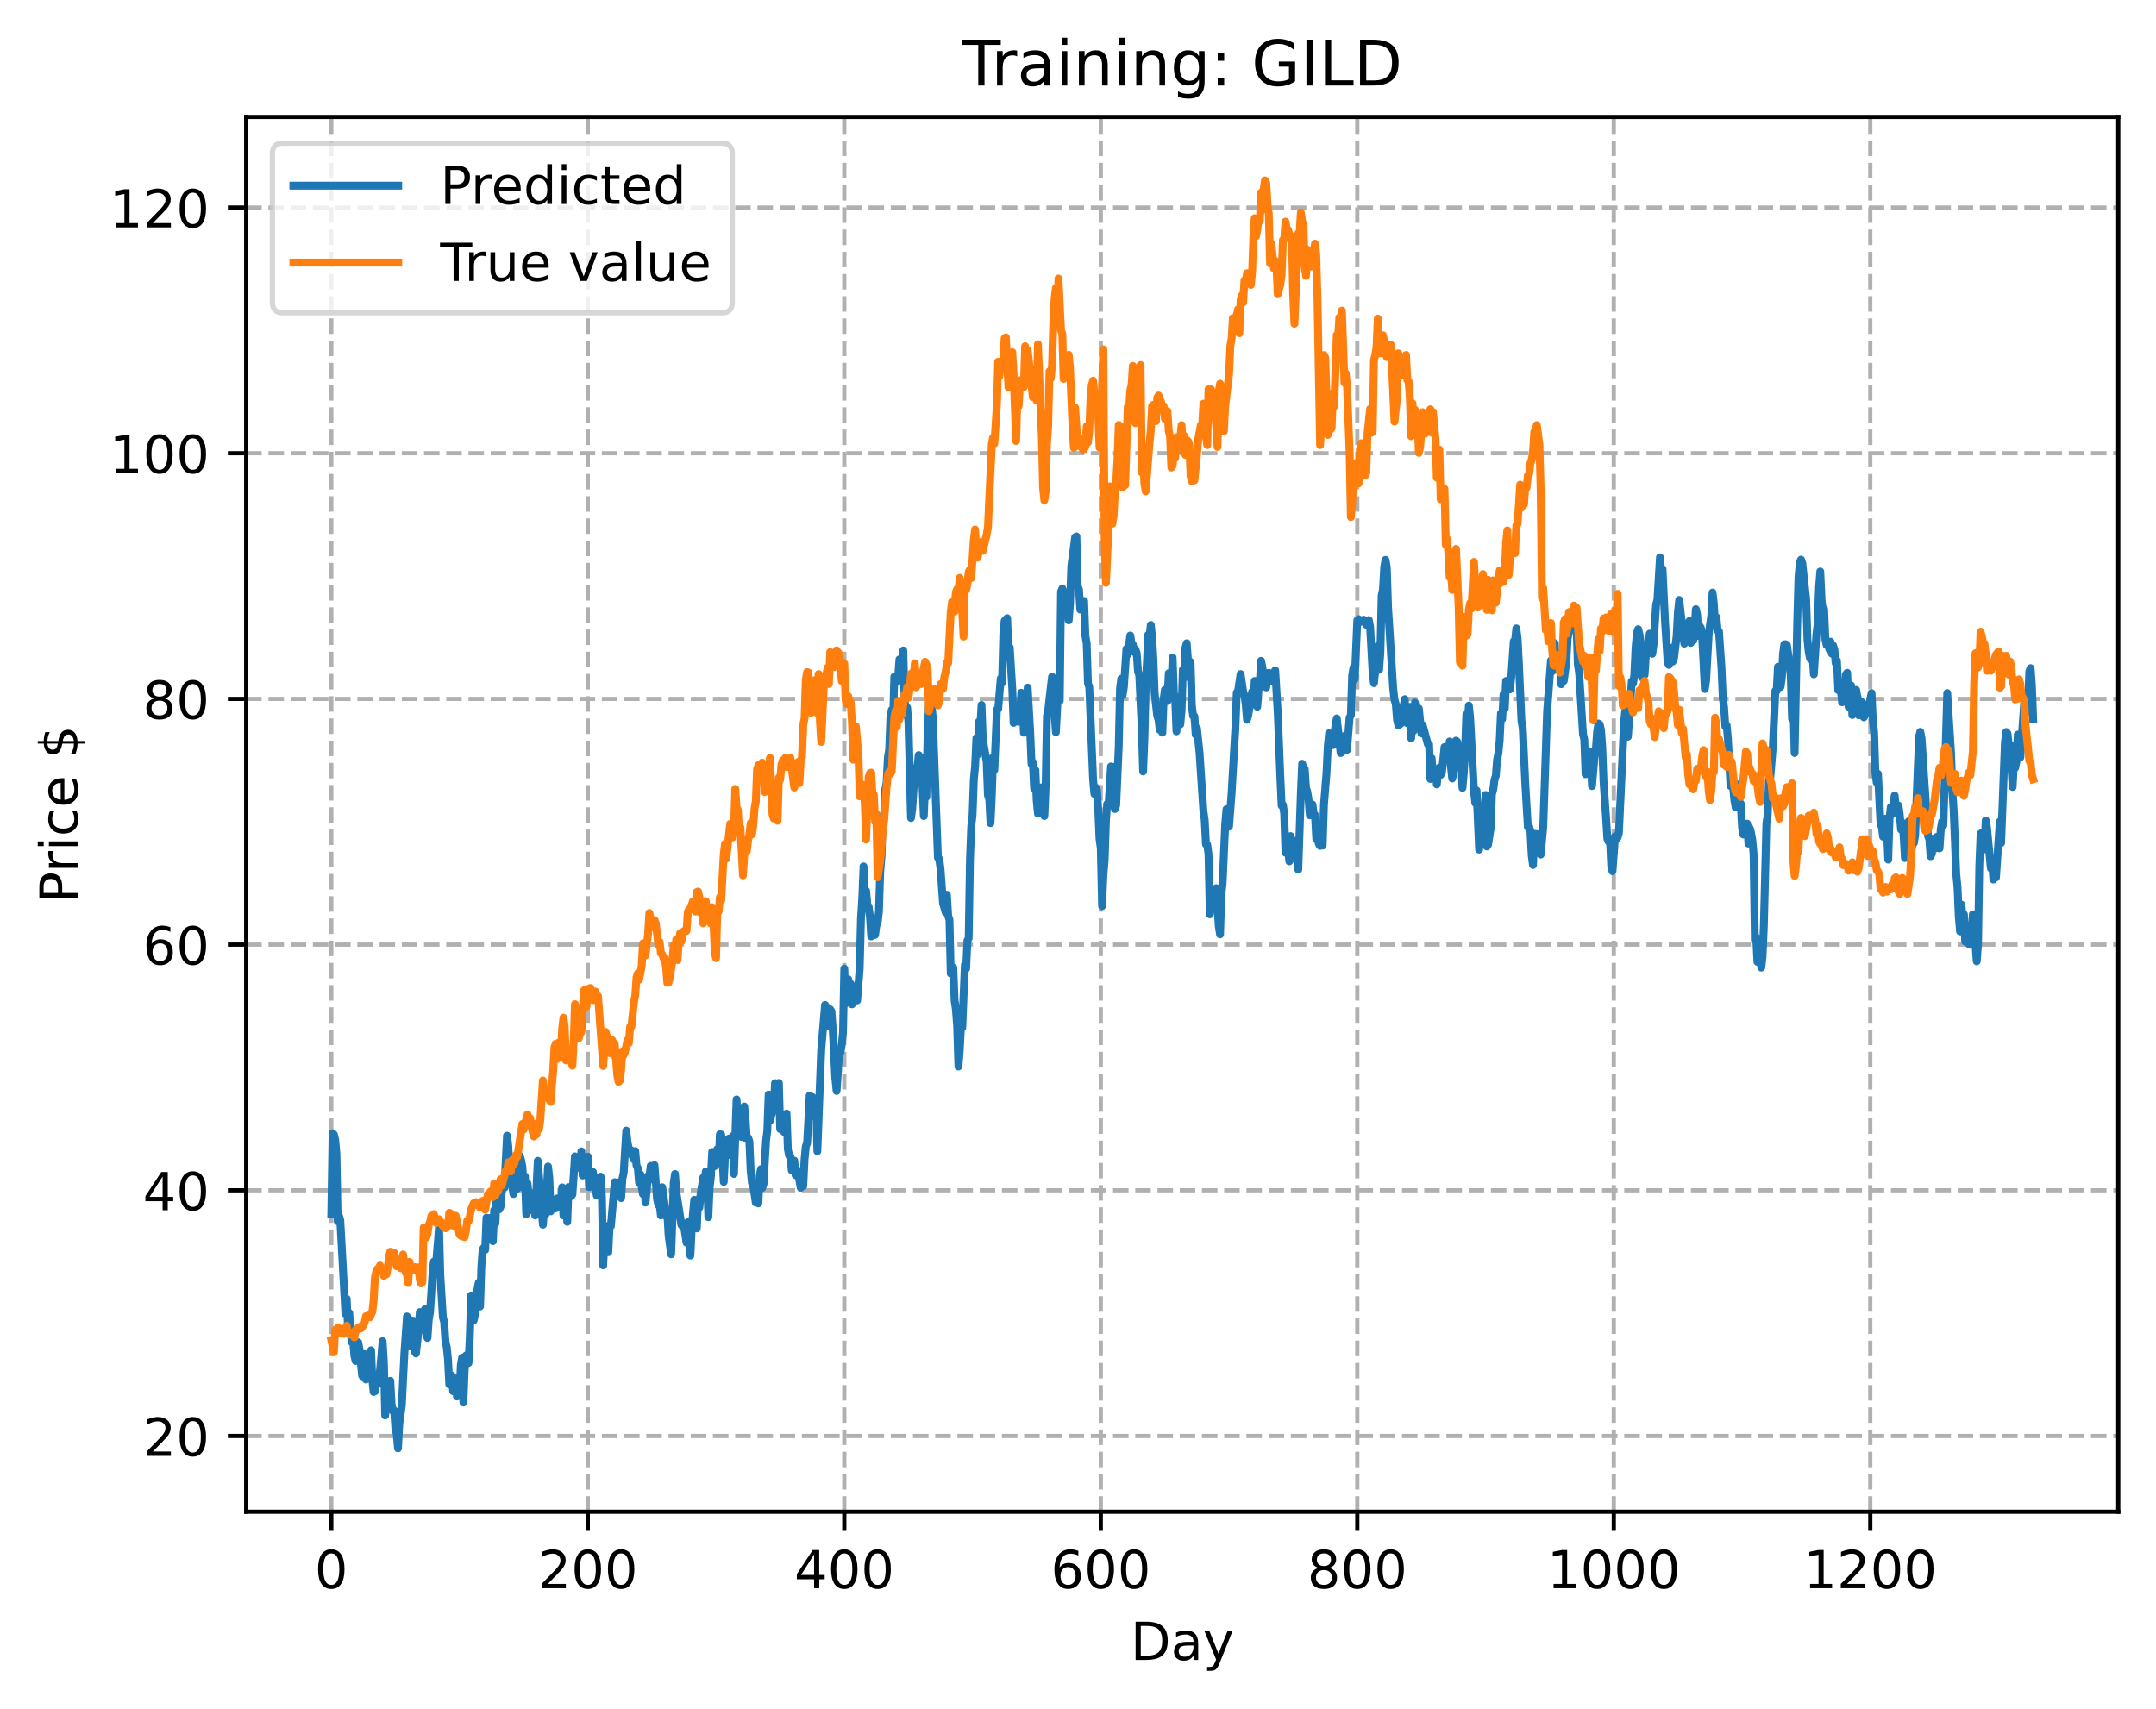 <?xml version="1.0" encoding="utf-8" standalone="no"?>
<!DOCTYPE svg PUBLIC "-//W3C//DTD SVG 1.1//EN"
  "http://www.w3.org/Graphics/SVG/1.1/DTD/svg11.dtd">
<!-- Created with matplotlib (https://matplotlib.org/) -->
<svg height="325.986pt" version="1.1" viewBox="0 0 411.286 325.986" width="411.286pt" xmlns="http://www.w3.org/2000/svg" xmlns:xlink="http://www.w3.org/1999/xlink">
 <defs>
  <style type="text/css">
*{stroke-linecap:butt;stroke-linejoin:round;}
  </style>
 </defs>
 <g id="figure_1">
  <g id="patch_1">
   <path d="M 0 325.986 
L 411.286 325.986 
L 411.286 0 
L 0 0 
z
" style="fill:#ffffff;"/>
  </g>
  <g id="axes_1">
   <g id="patch_2">
    <path d="M 46.966 288.43 
L 404.086 288.43 
L 404.086 22.318 
L 46.966 22.318 
z
" style="fill:#ffffff;"/>
   </g>
   <g id="matplotlib.axis_1">
    <g id="xtick_1">
     <g id="line2d_1">
      <path clip-path="url(#pe73dbe038d)" d="M 63.198 288.43 
L 63.198 22.318 
" style="fill:none;stroke:#b0b0b0;stroke-dasharray:2.96,1.28;stroke-dashoffset:0;stroke-width:0.8;"/>
     </g>
     <g id="line2d_2">
      <defs>
       <path d="M 0 0 
L 0 3.5 
" id="m94bc9cbc07" style="stroke:#000000;stroke-width:0.8;"/>
      </defs>
      <g>
       <use style="stroke:#000000;stroke-width:0.8;" x="63.198" xlink:href="#m94bc9cbc07" y="288.43"/>
      </g>
     </g>
     <g id="text_1">
      <!-- 0 -->
      <defs>
       <path d="M 31.781 66.406 
Q 24.172 66.406 20.328 58.906 
Q 16.5 51.422 16.5 36.375 
Q 16.5 21.391 20.328 13.891 
Q 24.172 6.391 31.781 6.391 
Q 39.453 6.391 43.281 13.891 
Q 47.125 21.391 47.125 36.375 
Q 47.125 51.422 43.281 58.906 
Q 39.453 66.406 31.781 66.406 
z
M 31.781 74.219 
Q 44.047 74.219 50.516 64.516 
Q 56.984 54.828 56.984 36.375 
Q 56.984 17.969 50.516 8.266 
Q 44.047 -1.422 31.781 -1.422 
Q 19.531 -1.422 13.062 8.266 
Q 6.594 17.969 6.594 36.375 
Q 6.594 54.828 13.062 64.516 
Q 19.531 74.219 31.781 74.219 
z
" id="DejaVuSans-48"/>
      </defs>
      <g transform="translate(60.017 303.029)scale(0.1 -0.1)">
       <use xlink:href="#DejaVuSans-48"/>
      </g>
     </g>
    </g>
    <g id="xtick_2">
     <g id="line2d_3">
      <path clip-path="url(#pe73dbe038d)" d="M 112.129 288.43 
L 112.129 22.318 
" style="fill:none;stroke:#b0b0b0;stroke-dasharray:2.96,1.28;stroke-dashoffset:0;stroke-width:0.8;"/>
     </g>
     <g id="line2d_4">
      <g>
       <use style="stroke:#000000;stroke-width:0.8;" x="112.129" xlink:href="#m94bc9cbc07" y="288.43"/>
      </g>
     </g>
     <g id="text_2">
      <!-- 200 -->
      <defs>
       <path d="M 19.188 8.297 
L 53.609 8.297 
L 53.609 0 
L 7.328 0 
L 7.328 8.297 
Q 12.938 14.109 22.625 23.891 
Q 32.328 33.688 34.812 36.531 
Q 39.547 41.844 41.422 45.531 
Q 43.312 49.219 43.312 52.781 
Q 43.312 58.594 39.234 62.25 
Q 35.156 65.922 28.609 65.922 
Q 23.969 65.922 18.812 64.312 
Q 13.672 62.703 7.812 59.422 
L 7.812 69.391 
Q 13.766 71.781 18.938 73 
Q 24.125 74.219 28.422 74.219 
Q 39.75 74.219 46.484 68.547 
Q 53.219 62.891 53.219 53.422 
Q 53.219 48.922 51.531 44.891 
Q 49.859 40.875 45.406 35.406 
Q 44.188 33.984 37.641 27.219 
Q 31.109 20.453 19.188 8.297 
z
" id="DejaVuSans-50"/>
      </defs>
      <g transform="translate(102.585 303.029)scale(0.1 -0.1)">
       <use xlink:href="#DejaVuSans-50"/>
       <use x="63.623" xlink:href="#DejaVuSans-48"/>
       <use x="127.246" xlink:href="#DejaVuSans-48"/>
      </g>
     </g>
    </g>
    <g id="xtick_3">
     <g id="line2d_5">
      <path clip-path="url(#pe73dbe038d)" d="M 161.06 288.43 
L 161.06 22.318 
" style="fill:none;stroke:#b0b0b0;stroke-dasharray:2.96,1.28;stroke-dashoffset:0;stroke-width:0.8;"/>
     </g>
     <g id="line2d_6">
      <g>
       <use style="stroke:#000000;stroke-width:0.8;" x="161.06" xlink:href="#m94bc9cbc07" y="288.43"/>
      </g>
     </g>
     <g id="text_3">
      <!-- 400 -->
      <defs>
       <path d="M 37.797 64.312 
L 12.891 25.391 
L 37.797 25.391 
z
M 35.203 72.906 
L 47.609 72.906 
L 47.609 25.391 
L 58.016 25.391 
L 58.016 17.188 
L 47.609 17.188 
L 47.609 0 
L 37.797 0 
L 37.797 17.188 
L 4.891 17.188 
L 4.891 26.703 
z
" id="DejaVuSans-52"/>
      </defs>
      <g transform="translate(151.516 303.029)scale(0.1 -0.1)">
       <use xlink:href="#DejaVuSans-52"/>
       <use x="63.623" xlink:href="#DejaVuSans-48"/>
       <use x="127.246" xlink:href="#DejaVuSans-48"/>
      </g>
     </g>
    </g>
    <g id="xtick_4">
     <g id="line2d_7">
      <path clip-path="url(#pe73dbe038d)" d="M 209.99 288.43 
L 209.99 22.318 
" style="fill:none;stroke:#b0b0b0;stroke-dasharray:2.96,1.28;stroke-dashoffset:0;stroke-width:0.8;"/>
     </g>
     <g id="line2d_8">
      <g>
       <use style="stroke:#000000;stroke-width:0.8;" x="209.99" xlink:href="#m94bc9cbc07" y="288.43"/>
      </g>
     </g>
     <g id="text_4">
      <!-- 600 -->
      <defs>
       <path d="M 33.016 40.375 
Q 26.375 40.375 22.484 35.828 
Q 18.609 31.297 18.609 23.391 
Q 18.609 15.531 22.484 10.953 
Q 26.375 6.391 33.016 6.391 
Q 39.656 6.391 43.531 10.953 
Q 47.406 15.531 47.406 23.391 
Q 47.406 31.297 43.531 35.828 
Q 39.656 40.375 33.016 40.375 
z
M 52.594 71.297 
L 52.594 62.312 
Q 48.875 64.062 45.094 64.984 
Q 41.312 65.922 37.594 65.922 
Q 27.828 65.922 22.672 59.328 
Q 17.531 52.734 16.797 39.406 
Q 19.672 43.656 24.016 45.922 
Q 28.375 48.188 33.594 48.188 
Q 44.578 48.188 50.953 41.516 
Q 57.328 34.859 57.328 23.391 
Q 57.328 12.156 50.688 5.359 
Q 44.047 -1.422 33.016 -1.422 
Q 20.359 -1.422 13.672 8.266 
Q 6.984 17.969 6.984 36.375 
Q 6.984 53.656 15.188 63.938 
Q 23.391 74.219 37.203 74.219 
Q 40.922 74.219 44.703 73.484 
Q 48.484 72.75 52.594 71.297 
z
" id="DejaVuSans-54"/>
      </defs>
      <g transform="translate(200.446 303.029)scale(0.1 -0.1)">
       <use xlink:href="#DejaVuSans-54"/>
       <use x="63.623" xlink:href="#DejaVuSans-48"/>
       <use x="127.246" xlink:href="#DejaVuSans-48"/>
      </g>
     </g>
    </g>
    <g id="xtick_5">
     <g id="line2d_9">
      <path clip-path="url(#pe73dbe038d)" d="M 258.921 288.43 
L 258.921 22.318 
" style="fill:none;stroke:#b0b0b0;stroke-dasharray:2.96,1.28;stroke-dashoffset:0;stroke-width:0.8;"/>
     </g>
     <g id="line2d_10">
      <g>
       <use style="stroke:#000000;stroke-width:0.8;" x="258.921" xlink:href="#m94bc9cbc07" y="288.43"/>
      </g>
     </g>
     <g id="text_5">
      <!-- 800 -->
      <defs>
       <path d="M 31.781 34.625 
Q 24.75 34.625 20.719 30.859 
Q 16.703 27.094 16.703 20.516 
Q 16.703 13.922 20.719 10.156 
Q 24.75 6.391 31.781 6.391 
Q 38.812 6.391 42.859 10.172 
Q 46.922 13.969 46.922 20.516 
Q 46.922 27.094 42.891 30.859 
Q 38.875 34.625 31.781 34.625 
z
M 21.922 38.812 
Q 15.578 40.375 12.031 44.719 
Q 8.5 49.078 8.5 55.328 
Q 8.5 64.062 14.719 69.141 
Q 20.953 74.219 31.781 74.219 
Q 42.672 74.219 48.875 69.141 
Q 55.078 64.062 55.078 55.328 
Q 55.078 49.078 51.531 44.719 
Q 48 40.375 41.703 38.812 
Q 48.828 37.156 52.797 32.312 
Q 56.781 27.484 56.781 20.516 
Q 56.781 9.906 50.312 4.234 
Q 43.844 -1.422 31.781 -1.422 
Q 19.734 -1.422 13.25 4.234 
Q 6.781 9.906 6.781 20.516 
Q 6.781 27.484 10.781 32.312 
Q 14.797 37.156 21.922 38.812 
z
M 18.312 54.391 
Q 18.312 48.734 21.844 45.562 
Q 25.391 42.391 31.781 42.391 
Q 38.141 42.391 41.719 45.562 
Q 45.312 48.734 45.312 54.391 
Q 45.312 60.062 41.719 63.234 
Q 38.141 66.406 31.781 66.406 
Q 25.391 66.406 21.844 63.234 
Q 18.312 60.062 18.312 54.391 
z
" id="DejaVuSans-56"/>
      </defs>
      <g transform="translate(249.377 303.029)scale(0.1 -0.1)">
       <use xlink:href="#DejaVuSans-56"/>
       <use x="63.623" xlink:href="#DejaVuSans-48"/>
       <use x="127.246" xlink:href="#DejaVuSans-48"/>
      </g>
     </g>
    </g>
    <g id="xtick_6">
     <g id="line2d_11">
      <path clip-path="url(#pe73dbe038d)" d="M 307.851 288.43 
L 307.851 22.318 
" style="fill:none;stroke:#b0b0b0;stroke-dasharray:2.96,1.28;stroke-dashoffset:0;stroke-width:0.8;"/>
     </g>
     <g id="line2d_12">
      <g>
       <use style="stroke:#000000;stroke-width:0.8;" x="307.851" xlink:href="#m94bc9cbc07" y="288.43"/>
      </g>
     </g>
     <g id="text_6">
      <!-- 1000 -->
      <defs>
       <path d="M 12.406 8.297 
L 28.516 8.297 
L 28.516 63.922 
L 10.984 60.406 
L 10.984 69.391 
L 28.422 72.906 
L 38.281 72.906 
L 38.281 8.297 
L 54.391 8.297 
L 54.391 0 
L 12.406 0 
z
" id="DejaVuSans-49"/>
      </defs>
      <g transform="translate(295.126 303.029)scale(0.1 -0.1)">
       <use xlink:href="#DejaVuSans-49"/>
       <use x="63.623" xlink:href="#DejaVuSans-48"/>
       <use x="127.246" xlink:href="#DejaVuSans-48"/>
       <use x="190.869" xlink:href="#DejaVuSans-48"/>
      </g>
     </g>
    </g>
    <g id="xtick_7">
     <g id="line2d_13">
      <path clip-path="url(#pe73dbe038d)" d="M 356.782 288.43 
L 356.782 22.318 
" style="fill:none;stroke:#b0b0b0;stroke-dasharray:2.96,1.28;stroke-dashoffset:0;stroke-width:0.8;"/>
     </g>
     <g id="line2d_14">
      <g>
       <use style="stroke:#000000;stroke-width:0.8;" x="356.782" xlink:href="#m94bc9cbc07" y="288.43"/>
      </g>
     </g>
     <g id="text_7">
      <!-- 1200 -->
      <g transform="translate(344.057 303.029)scale(0.1 -0.1)">
       <use xlink:href="#DejaVuSans-49"/>
       <use x="63.623" xlink:href="#DejaVuSans-50"/>
       <use x="127.246" xlink:href="#DejaVuSans-48"/>
       <use x="190.869" xlink:href="#DejaVuSans-48"/>
      </g>
     </g>
    </g>
    <g id="text_8">
     <!-- Day -->
     <defs>
      <path d="M 19.672 64.797 
L 19.672 8.109 
L 31.594 8.109 
Q 46.688 8.109 53.688 14.938 
Q 60.688 21.781 60.688 36.531 
Q 60.688 51.172 53.688 57.984 
Q 46.688 64.797 31.594 64.797 
z
M 9.812 72.906 
L 30.078 72.906 
Q 51.266 72.906 61.172 64.094 
Q 71.094 55.281 71.094 36.531 
Q 71.094 17.672 61.125 8.828 
Q 51.172 0 30.078 0 
L 9.812 0 
z
" id="DejaVuSans-68"/>
      <path d="M 34.281 27.484 
Q 23.391 27.484 19.188 25 
Q 14.984 22.516 14.984 16.5 
Q 14.984 11.719 18.141 8.906 
Q 21.297 6.109 26.703 6.109 
Q 34.188 6.109 38.703 11.406 
Q 43.219 16.703 43.219 25.484 
L 43.219 27.484 
z
M 52.203 31.203 
L 52.203 0 
L 43.219 0 
L 43.219 8.297 
Q 40.141 3.328 35.547 0.953 
Q 30.953 -1.422 24.312 -1.422 
Q 15.922 -1.422 10.953 3.297 
Q 6 8.016 6 15.922 
Q 6 25.141 12.172 29.828 
Q 18.359 34.516 30.609 34.516 
L 43.219 34.516 
L 43.219 35.406 
Q 43.219 41.609 39.141 45 
Q 35.062 48.391 27.688 48.391 
Q 23 48.391 18.547 47.266 
Q 14.109 46.141 10.016 43.891 
L 10.016 52.203 
Q 14.938 54.109 19.578 55.047 
Q 24.219 56 28.609 56 
Q 40.484 56 46.344 49.844 
Q 52.203 43.703 52.203 31.203 
z
" id="DejaVuSans-97"/>
      <path d="M 32.172 -5.078 
Q 28.375 -14.844 24.75 -17.812 
Q 21.141 -20.797 15.094 -20.797 
L 7.906 -20.797 
L 7.906 -13.281 
L 13.188 -13.281 
Q 16.891 -13.281 18.938 -11.516 
Q 21 -9.766 23.484 -3.219 
L 25.094 0.875 
L 2.984 54.688 
L 12.5 54.688 
L 29.594 11.922 
L 46.688 54.688 
L 56.203 54.688 
z
" id="DejaVuSans-121"/>
     </defs>
     <g transform="translate(215.652 316.707)scale(0.1 -0.1)">
      <use xlink:href="#DejaVuSans-68"/>
      <use x="77.002" xlink:href="#DejaVuSans-97"/>
      <use x="138.281" xlink:href="#DejaVuSans-121"/>
     </g>
    </g>
   </g>
   <g id="matplotlib.axis_2">
    <g id="ytick_1">
     <g id="line2d_15">
      <path clip-path="url(#pe73dbe038d)" d="M 46.966 273.979 
L 404.086 273.979 
" style="fill:none;stroke:#b0b0b0;stroke-dasharray:2.96,1.28;stroke-dashoffset:0;stroke-width:0.8;"/>
     </g>
     <g id="line2d_16">
      <defs>
       <path d="M 0 0 
L -3.5 0 
" id="mbd587a1285" style="stroke:#000000;stroke-width:0.8;"/>
      </defs>
      <g>
       <use style="stroke:#000000;stroke-width:0.8;" x="46.966" xlink:href="#mbd587a1285" y="273.979"/>
      </g>
     </g>
     <g id="text_9">
      <!-- 20 -->
      <g transform="translate(27.241 277.778)scale(0.1 -0.1)">
       <use xlink:href="#DejaVuSans-50"/>
       <use x="63.623" xlink:href="#DejaVuSans-48"/>
      </g>
     </g>
    </g>
    <g id="ytick_2">
     <g id="line2d_17">
      <path clip-path="url(#pe73dbe038d)" d="M 46.966 227.102 
L 404.086 227.102 
" style="fill:none;stroke:#b0b0b0;stroke-dasharray:2.96,1.28;stroke-dashoffset:0;stroke-width:0.8;"/>
     </g>
     <g id="line2d_18">
      <g>
       <use style="stroke:#000000;stroke-width:0.8;" x="46.966" xlink:href="#mbd587a1285" y="227.102"/>
      </g>
     </g>
     <g id="text_10">
      <!-- 40 -->
      <g transform="translate(27.241 230.901)scale(0.1 -0.1)">
       <use xlink:href="#DejaVuSans-52"/>
       <use x="63.623" xlink:href="#DejaVuSans-48"/>
      </g>
     </g>
    </g>
    <g id="ytick_3">
     <g id="line2d_19">
      <path clip-path="url(#pe73dbe038d)" d="M 46.966 180.225 
L 404.086 180.225 
" style="fill:none;stroke:#b0b0b0;stroke-dasharray:2.96,1.28;stroke-dashoffset:0;stroke-width:0.8;"/>
     </g>
     <g id="line2d_20">
      <g>
       <use style="stroke:#000000;stroke-width:0.8;" x="46.966" xlink:href="#mbd587a1285" y="180.225"/>
      </g>
     </g>
     <g id="text_11">
      <!-- 60 -->
      <g transform="translate(27.241 184.024)scale(0.1 -0.1)">
       <use xlink:href="#DejaVuSans-54"/>
       <use x="63.623" xlink:href="#DejaVuSans-48"/>
      </g>
     </g>
    </g>
    <g id="ytick_4">
     <g id="line2d_21">
      <path clip-path="url(#pe73dbe038d)" d="M 46.966 133.348 
L 404.086 133.348 
" style="fill:none;stroke:#b0b0b0;stroke-dasharray:2.96,1.28;stroke-dashoffset:0;stroke-width:0.8;"/>
     </g>
     <g id="line2d_22">
      <g>
       <use style="stroke:#000000;stroke-width:0.8;" x="46.966" xlink:href="#mbd587a1285" y="133.348"/>
      </g>
     </g>
     <g id="text_12">
      <!-- 80 -->
      <g transform="translate(27.241 137.147)scale(0.1 -0.1)">
       <use xlink:href="#DejaVuSans-56"/>
       <use x="63.623" xlink:href="#DejaVuSans-48"/>
      </g>
     </g>
    </g>
    <g id="ytick_5">
     <g id="line2d_23">
      <path clip-path="url(#pe73dbe038d)" d="M 46.966 86.471 
L 404.086 86.471 
" style="fill:none;stroke:#b0b0b0;stroke-dasharray:2.96,1.28;stroke-dashoffset:0;stroke-width:0.8;"/>
     </g>
     <g id="line2d_24">
      <g>
       <use style="stroke:#000000;stroke-width:0.8;" x="46.966" xlink:href="#mbd587a1285" y="86.471"/>
      </g>
     </g>
     <g id="text_13">
      <!-- 100 -->
      <g transform="translate(20.878 90.27)scale(0.1 -0.1)">
       <use xlink:href="#DejaVuSans-49"/>
       <use x="63.623" xlink:href="#DejaVuSans-48"/>
       <use x="127.246" xlink:href="#DejaVuSans-48"/>
      </g>
     </g>
    </g>
    <g id="ytick_6">
     <g id="line2d_25">
      <path clip-path="url(#pe73dbe038d)" d="M 46.966 39.594 
L 404.086 39.594 
" style="fill:none;stroke:#b0b0b0;stroke-dasharray:2.96,1.28;stroke-dashoffset:0;stroke-width:0.8;"/>
     </g>
     <g id="line2d_26">
      <g>
       <use style="stroke:#000000;stroke-width:0.8;" x="46.966" xlink:href="#mbd587a1285" y="39.594"/>
      </g>
     </g>
     <g id="text_14">
      <!-- 120 -->
      <g transform="translate(20.878 43.393)scale(0.1 -0.1)">
       <use xlink:href="#DejaVuSans-49"/>
       <use x="63.623" xlink:href="#DejaVuSans-50"/>
       <use x="127.246" xlink:href="#DejaVuSans-48"/>
      </g>
     </g>
    </g>
    <g id="text_15">
     <!-- Price $ -->
     <defs>
      <path d="M 19.672 64.797 
L 19.672 37.406 
L 32.078 37.406 
Q 38.969 37.406 42.719 40.969 
Q 46.484 44.531 46.484 51.125 
Q 46.484 57.672 42.719 61.234 
Q 38.969 64.797 32.078 64.797 
z
M 9.812 72.906 
L 32.078 72.906 
Q 44.344 72.906 50.609 67.359 
Q 56.891 61.812 56.891 51.125 
Q 56.891 40.328 50.609 34.812 
Q 44.344 29.297 32.078 29.297 
L 19.672 29.297 
L 19.672 0 
L 9.812 0 
z
" id="DejaVuSans-80"/>
      <path d="M 41.109 46.297 
Q 39.594 47.172 37.812 47.578 
Q 36.031 48 33.891 48 
Q 26.266 48 22.188 43.047 
Q 18.109 38.094 18.109 28.812 
L 18.109 0 
L 9.078 0 
L 9.078 54.688 
L 18.109 54.688 
L 18.109 46.188 
Q 20.953 51.172 25.484 53.578 
Q 30.031 56 36.531 56 
Q 37.453 56 38.578 55.875 
Q 39.703 55.766 41.062 55.516 
z
" id="DejaVuSans-114"/>
      <path d="M 9.422 54.688 
L 18.406 54.688 
L 18.406 0 
L 9.422 0 
z
M 9.422 75.984 
L 18.406 75.984 
L 18.406 64.594 
L 9.422 64.594 
z
" id="DejaVuSans-105"/>
      <path d="M 48.781 52.594 
L 48.781 44.188 
Q 44.969 46.297 41.141 47.344 
Q 37.312 48.391 33.406 48.391 
Q 24.656 48.391 19.812 42.844 
Q 14.984 37.312 14.984 27.297 
Q 14.984 17.281 19.812 11.734 
Q 24.656 6.203 33.406 6.203 
Q 37.312 6.203 41.141 7.25 
Q 44.969 8.297 48.781 10.406 
L 48.781 2.094 
Q 45.016 0.344 40.984 -0.531 
Q 36.969 -1.422 32.422 -1.422 
Q 20.062 -1.422 12.781 6.344 
Q 5.516 14.109 5.516 27.297 
Q 5.516 40.672 12.859 48.328 
Q 20.219 56 33.016 56 
Q 37.156 56 41.109 55.141 
Q 45.062 54.297 48.781 52.594 
z
" id="DejaVuSans-99"/>
      <path d="M 56.203 29.594 
L 56.203 25.203 
L 14.891 25.203 
Q 15.484 15.922 20.484 11.062 
Q 25.484 6.203 34.422 6.203 
Q 39.594 6.203 44.453 7.469 
Q 49.312 8.734 54.109 11.281 
L 54.109 2.781 
Q 49.266 0.734 44.188 -0.344 
Q 39.109 -1.422 33.891 -1.422 
Q 20.797 -1.422 13.156 6.188 
Q 5.516 13.812 5.516 26.812 
Q 5.516 40.234 12.766 48.109 
Q 20.016 56 32.328 56 
Q 43.359 56 49.781 48.891 
Q 56.203 41.797 56.203 29.594 
z
M 47.219 32.234 
Q 47.125 39.594 43.094 43.984 
Q 39.062 48.391 32.422 48.391 
Q 24.906 48.391 20.391 44.141 
Q 15.875 39.891 15.188 32.172 
z
" id="DejaVuSans-101"/>
      <path id="DejaVuSans-32"/>
      <path d="M 33.797 -14.703 
L 28.906 -14.703 
L 28.859 0 
Q 23.734 0.094 18.609 1.188 
Q 13.484 2.297 8.297 4.5 
L 8.297 13.281 
Q 13.281 10.156 18.375 8.562 
Q 23.484 6.984 28.906 6.938 
L 28.906 29.203 
Q 18.109 30.953 13.203 35.156 
Q 8.297 39.359 8.297 46.688 
Q 8.297 54.641 13.625 59.219 
Q 18.953 63.812 28.906 64.5 
L 28.906 75.984 
L 33.797 75.984 
L 33.797 64.656 
Q 38.328 64.453 42.578 63.688 
Q 46.828 62.938 50.875 61.625 
L 50.875 53.078 
Q 46.828 55.125 42.547 56.25 
Q 38.281 57.375 33.797 57.562 
L 33.797 36.719 
Q 44.875 35.016 50.094 30.609 
Q 55.328 26.219 55.328 18.609 
Q 55.328 10.359 49.781 5.594 
Q 44.234 0.828 33.797 0.094 
z
M 28.906 37.594 
L 28.906 57.625 
Q 23.25 56.984 20.266 54.391 
Q 17.281 51.812 17.281 47.516 
Q 17.281 43.312 20.031 40.969 
Q 22.797 38.625 28.906 37.594 
z
M 33.797 28.219 
L 33.797 7.078 
Q 39.984 7.906 43.141 10.594 
Q 46.297 13.281 46.297 17.672 
Q 46.297 21.969 43.281 24.5 
Q 40.281 27.047 33.797 28.219 
z
" id="DejaVuSans-36"/>
     </defs>
     <g transform="translate(14.798 172.342)rotate(-90)scale(0.1 -0.1)">
      <use xlink:href="#DejaVuSans-80"/>
      <use x="58.553" xlink:href="#DejaVuSans-114"/>
      <use x="99.666" xlink:href="#DejaVuSans-105"/>
      <use x="127.449" xlink:href="#DejaVuSans-99"/>
      <use x="182.43" xlink:href="#DejaVuSans-101"/>
      <use x="243.953" xlink:href="#DejaVuSans-32"/>
      <use x="275.74" xlink:href="#DejaVuSans-36"/>
     </g>
    </g>
   </g>
   <g id="line2d_27">
    <path clip-path="url(#pe73dbe038d)" d="M 63.198 231.711 
L 63.443 216.221 
L 63.688 216.446 
L 63.932 217.439 
L 64.177 220.054 
L 64.422 233.009 
L 64.666 231.988 
L 64.911 232.812 
L 65.89 250.645 
L 66.134 247.81 
L 66.379 253.1 
L 66.623 250.508 
L 66.868 254.267 
L 67.113 256.097 
L 67.357 255.757 
L 67.602 258.715 
L 67.847 259.67 
L 68.091 256.567 
L 68.336 256.106 
L 68.581 257.468 
L 69.07 262.441 
L 69.315 262.815 
L 69.559 258.355 
L 69.804 263.199 
L 70.049 259.697 
L 70.293 260.792 
L 70.538 258.342 
L 70.783 257.622 
L 71.027 263.29 
L 71.272 265.581 
L 71.517 265.471 
L 72.006 262.743 
L 72.251 263.959 
L 72.74 258.844 
L 72.984 255.871 
L 73.229 259.867 
L 73.474 270.062 
L 73.718 266.971 
L 74.208 264.172 
L 74.452 263.453 
L 74.697 267.891 
L 74.942 269.237 
L 75.186 269.106 
L 75.431 272.675 
L 75.676 273.595 
L 75.92 276.334 
L 76.165 271.744 
L 76.654 268.095 
L 77.144 258.109 
L 77.633 251.175 
L 78.122 256.883 
L 78.367 251.884 
L 78.611 253.009 
L 78.856 251.989 
L 79.101 257.817 
L 79.345 258.23 
L 79.835 253.904 
L 80.079 250.338 
L 80.324 252.631 
L 80.813 250.272 
L 81.058 249.796 
L 81.303 254.425 
L 81.547 255.276 
L 81.792 251.742 
L 82.037 250.367 
L 82.526 242.65 
L 82.771 240.692 
L 83.015 243.191 
L 83.505 237.217 
L 83.749 234.112 
L 83.994 243.302 
L 84.483 251.324 
L 84.728 252.213 
L 84.972 255.92 
L 85.217 257.008 
L 85.462 259.364 
L 85.706 264.132 
L 86.196 262.45 
L 86.44 265.446 
L 86.685 263.856 
L 86.93 263.01 
L 87.174 266.447 
L 87.419 264.395 
L 87.664 265.96 
L 87.908 260.401 
L 88.153 259.039 
L 88.398 267.606 
L 88.642 261.402 
L 88.887 258.642 
L 89.132 258.49 
L 89.376 260.043 
L 89.621 255.057 
L 89.866 247.171 
L 90.355 251.93 
L 90.844 249.756 
L 91.089 245.918 
L 91.333 244.693 
L 91.578 249.274 
L 91.823 241.725 
L 92.067 238.415 
L 92.312 238.049 
L 92.557 238.462 
L 92.801 232.325 
L 93.046 236.413 
L 93.291 232.386 
L 94.025 236.805 
L 94.269 230.885 
L 94.514 233.415 
L 94.759 227.051 
L 95.003 227.51 
L 95.248 230.728 
L 95.493 230.221 
L 95.737 227.064 
L 95.982 225.463 
L 96.227 226.606 
L 96.716 216.683 
L 96.96 218.661 
L 97.205 223.725 
L 97.45 221.438 
L 97.694 226.23 
L 97.939 227.813 
L 98.184 224.625 
L 98.428 224.377 
L 98.673 226.794 
L 98.918 221.024 
L 99.162 220.512 
L 99.407 221.352 
L 99.652 222.606 
L 99.896 226.622 
L 100.141 224.45 
L 100.386 231.661 
L 100.63 225.817 
L 101.12 230.917 
L 101.364 230.538 
L 101.854 227.596 
L 102.098 231.896 
L 102.587 221.473 
L 103.566 233.676 
L 103.811 230.377 
L 104.055 231.753 
L 104.545 222.568 
L 104.789 224.743 
L 105.034 231.124 
L 105.279 229.347 
L 105.523 230.23 
L 105.768 229.282 
L 106.013 230.546 
L 106.257 228.663 
L 106.502 228.628 
L 106.747 229.228 
L 106.991 229.375 
L 107.236 226.535 
L 107.481 231.903 
L 107.725 228.169 
L 107.97 230.02 
L 108.215 233.123 
L 108.459 226.497 
L 108.704 226.678 
L 108.948 228.237 
L 109.193 227.912 
L 109.682 220.625 
L 109.927 222.177 
L 110.172 221.331 
L 110.416 221.757 
L 110.661 222.882 
L 110.906 219.675 
L 111.15 224.279 
L 111.64 223.252 
L 111.884 223.113 
L 112.129 220.684 
L 112.374 226.492 
L 113.108 223.608 
L 113.842 228.113 
L 114.086 226.28 
L 114.575 224.495 
L 114.82 228.216 
L 115.065 241.426 
L 115.309 236.566 
L 115.554 237.853 
L 115.799 236.303 
L 116.043 238.918 
L 116.288 233.691 
L 116.533 233.953 
L 117.267 225.554 
L 117.511 227.34 
L 118.001 225.593 
L 118.245 226.395 
L 118.49 228.584 
L 118.735 224.859 
L 118.979 223.722 
L 119.469 215.716 
L 119.713 218.047 
L 120.203 220.087 
L 120.447 219.487 
L 120.692 220.682 
L 120.936 221.221 
L 121.181 219.617 
L 121.426 222.406 
L 121.67 222.857 
L 121.915 225.692 
L 122.16 224.034 
L 122.404 226.505 
L 122.649 227.815 
L 122.894 224.761 
L 123.138 229.447 
L 123.628 224.363 
L 123.872 224.675 
L 124.117 222.447 
L 124.362 225.001 
L 124.606 223.942 
L 124.851 222.293 
L 125.34 228.797 
L 125.585 229.923 
L 125.83 229.771 
L 126.074 231.899 
L 126.319 226.514 
L 126.563 228.004 
L 127.053 232.034 
L 127.297 231.311 
L 127.542 235.767 
L 128.031 239.317 
L 128.521 225.642 
L 128.765 223.98 
L 129.01 227.393 
L 129.989 233.712 
L 130.233 234.02 
L 130.478 233.94 
L 130.967 237.101 
L 131.212 233.184 
L 131.701 239.552 
L 131.946 234.377 
L 132.435 228.917 
L 132.68 230.239 
L 132.924 234.377 
L 133.169 228.847 
L 133.414 230.381 
L 133.658 227.74 
L 134.148 224.686 
L 134.392 225.695 
L 134.637 223.51 
L 134.882 225.001 
L 135.126 232.228 
L 135.371 226.569 
L 135.616 224.461 
L 135.86 219.786 
L 136.35 222.488 
L 136.594 221.662 
L 136.839 219.238 
L 137.084 221.94 
L 137.328 216.413 
L 137.573 216.45 
L 138.062 225.504 
L 138.307 220.743 
L 138.551 218.181 
L 138.796 220.086 
L 139.041 217.237 
L 139.285 220.323 
L 139.53 220.465 
L 139.775 216.769 
L 140.019 223.977 
L 140.509 209.764 
L 140.753 214.136 
L 140.998 212.04 
L 141.243 212.763 
L 141.487 216.939 
L 141.977 211.103 
L 142.221 213.557 
L 142.466 217.355 
L 142.711 217.092 
L 142.955 217.784 
L 143.2 223.41 
L 143.445 225.748 
L 143.689 226.206 
L 144.178 229.448 
L 144.423 228.221 
L 144.668 229.605 
L 144.912 224.46 
L 145.157 223.065 
L 145.402 226.649 
L 145.646 225.967 
L 146.136 217.645 
L 146.38 215.693 
L 146.625 208.83 
L 146.87 213.849 
L 147.604 211.069 
L 147.848 206.652 
L 148.093 209.395 
L 148.338 206.961 
L 148.582 206.62 
L 148.827 215.409 
L 149.072 214.783 
L 149.316 214.833 
L 149.561 215.969 
L 149.806 216.053 
L 150.05 212.469 
L 150.295 219.257 
L 150.539 220.491 
L 150.784 220.64 
L 151.029 223.289 
L 151.273 221.983 
L 151.518 221.445 
L 151.763 224.206 
L 152.007 223.185 
L 152.497 225.225 
L 152.741 226.616 
L 152.986 226.271 
L 153.231 226.308 
L 153.475 221.203 
L 153.72 218.69 
L 153.965 218.124 
L 154.454 209.008 
L 154.699 209.357 
L 154.943 209.294 
L 155.188 212.957 
L 155.433 212.515 
L 155.677 210.115 
L 155.922 219.642 
L 156.656 200.31 
L 157.39 191.733 
L 157.634 193.781 
L 157.879 192.256 
L 158.124 195.738 
L 158.368 192.574 
L 158.613 192.985 
L 158.858 196.44 
L 159.347 205.709 
L 159.592 208.15 
L 160.081 201.032 
L 160.326 200.826 
L 160.57 199.341 
L 160.815 196.95 
L 161.06 184.801 
L 161.304 191.481 
L 161.549 190.13 
L 161.794 186.824 
L 162.038 187.758 
L 162.283 187.715 
L 162.527 191.617 
L 162.772 190.604 
L 163.017 188.398 
L 163.261 189.313 
L 163.506 190.88 
L 163.995 184.79 
L 164.24 175.26 
L 164.485 171.332 
L 164.729 165.307 
L 164.974 170.14 
L 165.219 169.956 
L 165.463 172.698 
L 165.708 172.983 
L 165.953 174.934 
L 166.197 178.667 
L 166.442 176.77 
L 166.687 176.894 
L 166.931 178.372 
L 167.176 176.539 
L 167.421 176.035 
L 167.665 173.927 
L 167.91 166.316 
L 168.154 163.509 
L 168.399 155.637 
L 168.644 156.135 
L 168.888 150.577 
L 169.133 149.311 
L 169.378 144.48 
L 169.622 143.004 
L 169.867 136.607 
L 170.112 135.434 
L 170.356 137.782 
L 170.601 129.128 
L 170.846 130.061 
L 171.09 130.117 
L 171.335 129.097 
L 171.58 125.801 
L 171.824 128.963 
L 172.314 124.11 
L 172.558 133.26 
L 172.803 136.44 
L 173.048 135.004 
L 173.292 137.726 
L 173.782 156.069 
L 174.026 154.264 
L 174.515 146.949 
L 174.76 146.418 
L 175.005 146.528 
L 175.249 144.07 
L 175.494 149.152 
L 175.739 144.548 
L 176.228 155.707 
L 176.473 149.945 
L 176.717 152.03 
L 176.962 139.707 
L 177.207 134.737 
L 177.451 135.149 
L 177.696 134.511 
L 177.941 136.937 
L 178.919 163.634 
L 179.164 163.88 
L 179.409 165.687 
L 179.898 172.359 
L 180.387 174.06 
L 180.632 170.714 
L 180.876 174.732 
L 181.121 175.461 
L 181.366 185.742 
L 181.61 185.383 
L 181.855 184.625 
L 182.1 190.895 
L 182.344 192.528 
L 182.589 195.776 
L 182.834 203.485 
L 183.078 200.465 
L 183.323 195.791 
L 183.568 196.061 
L 184.057 184.081 
L 184.302 184.828 
L 184.546 179.472 
L 184.791 179.017 
L 185.036 163.947 
L 185.28 157.629 
L 185.525 155.571 
L 185.77 148.676 
L 186.014 146.173 
L 186.259 140.813 
L 186.503 143.956 
L 186.748 137.691 
L 186.993 138.822 
L 187.237 134.505 
L 187.482 141.035 
L 188.216 145.385 
L 188.461 151.77 
L 188.705 152.355 
L 188.95 157.054 
L 189.195 151.967 
L 189.439 144.488 
L 189.684 146.889 
L 190.173 135.385 
L 190.418 135.265 
L 190.907 129.439 
L 191.152 130.28 
L 191.397 120.985 
L 191.641 118.46 
L 192.13 117.947 
L 192.375 124.146 
L 192.62 123.521 
L 193.109 131.436 
L 193.354 137.92 
L 193.598 136.28 
L 193.843 137.546 
L 194.088 137.1 
L 194.332 137.714 
L 194.577 136.12 
L 194.822 132.187 
L 195.066 132.741 
L 195.311 139.792 
L 195.556 137.003 
L 195.8 138.835 
L 196.045 131.195 
L 196.534 139.919 
L 196.779 145.768 
L 197.024 145.425 
L 197.268 150.397 
L 197.513 146.947 
L 197.758 152.66 
L 198.002 155.23 
L 198.247 154.931 
L 198.491 150.72 
L 198.736 150.21 
L 198.981 154.313 
L 199.225 155.703 
L 199.47 149.96 
L 199.715 136.634 
L 199.959 135.468 
L 200.449 131.139 
L 200.693 129.119 
L 201.427 139.711 
L 201.917 130.292 
L 202.161 133.694 
L 202.406 112.862 
L 202.651 112.296 
L 203.14 114.096 
L 203.385 115.158 
L 203.629 114.721 
L 203.874 118.358 
L 204.118 115.285 
L 204.363 108.027 
L 204.852 104.397 
L 205.097 102.498 
L 205.342 102.345 
L 205.586 111.88 
L 205.831 112.458 
L 206.076 116.298 
L 206.32 116.121 
L 206.565 116.181 
L 206.81 114.663 
L 207.054 121.33 
L 207.299 122.737 
L 207.544 130.408 
L 207.788 131.053 
L 208.522 148.671 
L 208.767 151.485 
L 209.012 150.258 
L 209.256 150.72 
L 209.501 154.418 
L 209.746 160.093 
L 209.99 161.811 
L 210.235 172.895 
L 210.479 167.039 
L 210.724 164.107 
L 210.969 156.594 
L 211.213 153.398 
L 211.458 153.781 
L 211.947 146.23 
L 212.192 146.669 
L 212.437 146.315 
L 212.681 154.352 
L 212.926 153.661 
L 213.415 142.446 
L 213.66 131.375 
L 213.905 129.496 
L 214.149 132.663 
L 214.394 131.124 
L 214.883 123.8 
L 215.128 124.894 
L 215.617 121.25 
L 215.862 122.811 
L 216.106 122.945 
L 216.351 124.405 
L 216.596 123.887 
L 216.84 124.634 
L 217.085 128.058 
L 217.33 128.881 
L 217.819 139.359 
L 218.064 147.183 
L 218.308 141.012 
L 218.553 131.245 
L 219.042 121.11 
L 219.287 121.481 
L 219.532 119.236 
L 219.776 121.49 
L 220.021 125.659 
L 220.266 132.323 
L 220.755 136.552 
L 221 137.346 
L 221.244 139.267 
L 221.489 138.244 
L 221.734 139.783 
L 221.978 133.423 
L 222.223 131.61 
L 222.467 133.62 
L 222.712 133.745 
L 222.957 128.458 
L 223.201 128.875 
L 223.446 131.219 
L 223.691 125.458 
L 223.935 132.24 
L 224.18 133.29 
L 224.425 139.537 
L 224.669 135.82 
L 224.914 135.401 
L 225.159 138.207 
L 225.403 135.511 
L 225.648 127.771 
L 225.893 128.438 
L 226.137 123.571 
L 226.382 122.733 
L 226.871 129.306 
L 227.116 126.295 
L 227.361 134.637 
L 227.605 136.582 
L 227.85 136.669 
L 228.094 140.166 
L 228.339 138.961 
L 228.828 143.607 
L 229.562 154.755 
L 229.807 156.373 
L 230.052 161.091 
L 230.296 161.169 
L 230.541 162.975 
L 230.786 174.456 
L 231.03 170.945 
L 231.275 171.305 
L 231.52 170.335 
L 231.764 170.155 
L 232.009 169.462 
L 232.498 176.742 
L 232.743 178.271 
L 232.988 170.757 
L 233.232 168.464 
L 233.722 157.308 
L 233.966 154.401 
L 234.211 157.803 
L 234.455 157.693 
L 234.945 151.345 
L 235.679 138.612 
L 235.923 132.149 
L 236.168 131.918 
L 236.657 128.606 
L 237.147 131.978 
L 237.391 132.698 
L 237.636 134.357 
L 237.881 137.333 
L 238.125 136.468 
L 238.615 133.322 
L 238.859 131.987 
L 239.104 134.394 
L 239.349 129.928 
L 239.593 133.783 
L 239.838 134.838 
L 240.082 131.612 
L 240.327 130.005 
L 240.572 126.084 
L 240.816 127.323 
L 241.306 130.621 
L 241.55 131.157 
L 241.795 128.741 
L 242.04 128.378 
L 242.284 129.083 
L 242.529 128.661 
L 242.774 129.965 
L 243.018 128.279 
L 243.263 127.906 
L 243.752 136.06 
L 244.242 148.251 
L 244.486 153.71 
L 244.731 153.572 
L 244.976 155.237 
L 245.22 162.688 
L 245.465 160.229 
L 245.709 161.682 
L 245.954 164.34 
L 246.199 159.526 
L 246.688 163.796 
L 246.933 161.852 
L 247.177 162.422 
L 247.422 160.335 
L 247.667 165.913 
L 248.156 151.338 
L 248.401 145.719 
L 248.645 146.41 
L 248.89 146.668 
L 249.135 150.304 
L 249.379 151.045 
L 249.624 152.531 
L 249.869 155.559 
L 250.358 153.485 
L 250.603 155.199 
L 250.847 155.497 
L 251.092 160.016 
L 251.337 160.034 
L 251.581 161 
L 251.826 161.392 
L 252.07 161.117 
L 252.315 161.334 
L 252.56 153.532 
L 253.049 147.501 
L 253.294 142.373 
L 253.538 139.914 
L 254.272 142.166 
L 254.762 138.407 
L 255.006 137.072 
L 255.74 143.672 
L 255.985 143.522 
L 256.23 140.477 
L 256.474 140.951 
L 256.719 142.802 
L 256.964 143.065 
L 257.453 136.892 
L 257.697 136.475 
L 257.942 128.855 
L 258.187 127.368 
L 258.431 129.608 
L 258.921 118.362 
L 259.165 118.131 
L 259.41 118.693 
L 259.899 118.531 
L 260.144 118.235 
L 260.633 119.207 
L 260.878 119.053 
L 261.123 118.305 
L 261.367 119.593 
L 261.857 128.571 
L 262.101 130.348 
L 262.835 123.269 
L 263.08 127.805 
L 263.325 124.488 
L 263.569 113.594 
L 263.814 112.492 
L 264.058 108.211 
L 264.303 106.823 
L 264.548 108.272 
L 264.792 115.915 
L 265.771 131.383 
L 266.016 133.532 
L 266.26 134.312 
L 266.505 137.336 
L 266.75 138.421 
L 267.239 138.038 
L 267.973 133.404 
L 268.218 137.242 
L 268.462 137.998 
L 268.707 136.853 
L 268.952 134.867 
L 269.196 140.86 
L 269.441 138.274 
L 269.685 139.421 
L 269.93 134.048 
L 270.175 137.189 
L 270.664 135.182 
L 271.153 139.932 
L 271.398 138.363 
L 272.377 141.995 
L 272.621 142.016 
L 272.866 148.626 
L 273.111 144.676 
L 273.355 148.263 
L 273.845 147.097 
L 274.089 149.668 
L 274.334 147.228 
L 274.579 146.447 
L 274.823 147.851 
L 275.068 147.41 
L 275.557 142.535 
L 275.802 144.072 
L 276.046 143.044 
L 276.291 143.758 
L 276.536 141.46 
L 276.78 146.254 
L 277.025 148.539 
L 277.27 147.64 
L 277.514 142.939 
L 277.759 141.304 
L 278.004 141.563 
L 278.248 146.369 
L 278.493 142.976 
L 278.738 144.607 
L 278.982 150.34 
L 279.227 147.584 
L 279.472 143.507 
L 279.716 136.367 
L 279.961 137.848 
L 280.206 134.625 
L 280.45 136.989 
L 281.184 150.971 
L 281.429 153.209 
L 281.673 150.827 
L 282.163 162.1 
L 282.407 155.588 
L 282.652 156.888 
L 282.897 157.15 
L 283.141 155.158 
L 283.386 151.678 
L 283.631 161.507 
L 283.875 161.158 
L 284.365 157.98 
L 284.609 151.525 
L 284.854 150.651 
L 285.099 148.759 
L 285.343 148.041 
L 285.588 144.934 
L 285.833 143.711 
L 286.077 141.299 
L 286.322 136.106 
L 286.567 137.154 
L 286.811 132.522 
L 287.056 135.193 
L 287.301 129.926 
L 287.545 131.004 
L 287.79 129.766 
L 288.034 131.533 
L 288.279 129.385 
L 288.768 122.351 
L 289.013 122.305 
L 289.258 119.894 
L 289.502 121.816 
L 289.747 126.593 
L 290.236 137.513 
L 290.481 138.985 
L 290.97 149.59 
L 291.46 157.808 
L 291.704 157.707 
L 291.949 158.618 
L 292.194 163.25 
L 292.438 165.035 
L 292.683 159.077 
L 292.928 159.93 
L 293.172 159.13 
L 293.417 159.568 
L 293.661 160.899 
L 293.906 163.051 
L 294.395 157.809 
L 295.129 135.73 
L 295.863 126.009 
L 296.108 128.077 
L 296.353 123.349 
L 296.597 122.716 
L 296.842 127.764 
L 297.087 124.906 
L 297.331 127.076 
L 297.576 126.825 
L 297.821 130.551 
L 298.065 130.054 
L 298.31 129.924 
L 298.799 126.382 
L 299.044 121.838 
L 299.289 120.646 
L 299.533 116.781 
L 299.778 117.965 
L 300.022 117.21 
L 300.267 115.898 
L 300.756 119.916 
L 301.001 126.79 
L 301.246 128.419 
L 301.98 140.084 
L 302.224 141.113 
L 302.469 147.729 
L 302.714 143.97 
L 302.958 145.041 
L 303.203 143.357 
L 303.448 144.854 
L 303.692 149.982 
L 304.182 144.293 
L 304.426 142.995 
L 304.671 139.608 
L 304.916 138.032 
L 305.16 138.205 
L 305.405 139.236 
L 305.649 142.528 
L 305.894 149.081 
L 306.383 156.127 
L 306.628 160.064 
L 306.873 160.601 
L 307.117 160.047 
L 307.362 165.286 
L 307.607 166.225 
L 308.096 159.558 
L 308.341 160.111 
L 308.585 159.793 
L 308.83 158.903 
L 309.809 137.685 
L 310.053 135.483 
L 310.298 140.59 
L 310.543 140.551 
L 311.277 130.015 
L 311.521 130.418 
L 311.766 128.825 
L 312.01 123.508 
L 312.255 120.82 
L 312.5 120.051 
L 312.744 121.016 
L 312.989 122.577 
L 313.234 129.245 
L 313.478 128.292 
L 313.723 128.775 
L 313.968 125.131 
L 314.212 124.386 
L 314.457 123.19 
L 314.702 120.896 
L 314.946 121.445 
L 315.191 124.744 
L 315.436 122.944 
L 315.925 115.333 
L 316.17 114.472 
L 316.659 106.336 
L 316.904 109.185 
L 317.148 108.555 
L 317.637 118.81 
L 318.127 126.382 
L 318.371 126.862 
L 318.616 125.903 
L 318.861 123.575 
L 319.105 126.218 
L 319.35 125.549 
L 319.839 121.343 
L 320.084 116.81 
L 320.329 114.474 
L 321.307 122.802 
L 321.552 120.81 
L 321.797 121.147 
L 322.041 121.783 
L 322.286 118.482 
L 322.531 122.668 
L 322.775 119.427 
L 323.02 122.201 
L 323.265 119.975 
L 323.509 116.23 
L 323.754 117.246 
L 323.998 121.339 
L 324.243 119.443 
L 324.488 119.86 
L 324.732 121.867 
L 325.222 131.461 
L 325.466 129.836 
L 325.956 121.002 
L 326.445 117.493 
L 326.69 113.058 
L 326.934 115.161 
L 327.179 119.458 
L 327.424 117.762 
L 327.668 120.314 
L 327.913 120.458 
L 328.402 127.492 
L 328.647 133.243 
L 328.892 134.972 
L 329.136 138.602 
L 329.381 138.385 
L 329.625 140.994 
L 330.115 149.966 
L 330.359 150.037 
L 330.604 149.978 
L 330.849 152.619 
L 331.093 154.046 
L 331.338 149.641 
L 331.583 150.275 
L 331.827 153.069 
L 332.072 153.334 
L 332.317 157.889 
L 332.561 159.221 
L 332.806 157.466 
L 333.051 158.025 
L 333.295 157.148 
L 333.54 160.953 
L 333.785 158 
L 334.029 158.842 
L 334.274 160.265 
L 334.519 162.93 
L 334.763 179.345 
L 335.008 178.801 
L 335.252 183.517 
L 335.497 180.595 
L 335.742 181.919 
L 335.986 184.614 
L 336.231 182.561 
L 336.476 176.671 
L 336.965 157.065 
L 337.21 155.503 
L 337.454 148.788 
L 337.699 148.413 
L 338.188 142.546 
L 338.678 131.803 
L 338.922 131.822 
L 339.167 127.216 
L 339.412 128.732 
L 339.656 131.078 
L 339.901 129.436 
L 340.146 124.636 
L 340.39 122.932 
L 340.635 122.917 
L 340.88 123.088 
L 341.369 126.562 
L 341.613 129.108 
L 341.858 137.139 
L 342.103 133.51 
L 342.347 143.666 
L 342.837 119.169 
L 343.081 110.239 
L 343.326 107.355 
L 343.571 106.773 
L 343.815 107.464 
L 344.549 114.351 
L 344.794 122.049 
L 345.039 124.402 
L 345.283 125.625 
L 345.528 125.839 
L 345.773 125.046 
L 346.017 128.664 
L 346.507 121.055 
L 346.751 118.976 
L 346.996 112.179 
L 347.24 109.043 
L 347.485 114.431 
L 347.73 116.637 
L 347.974 116.221 
L 348.219 122.005 
L 348.464 123.101 
L 348.708 122.642 
L 348.953 123.876 
L 349.198 122.429 
L 349.442 124.72 
L 349.687 123.167 
L 349.932 123.932 
L 350.176 126.524 
L 350.421 126.05 
L 350.666 131.672 
L 351.155 131.497 
L 351.4 133.992 
L 351.644 133.829 
L 351.889 133.153 
L 352.134 128.66 
L 352.378 128.377 
L 352.623 134.829 
L 352.868 131.59 
L 353.112 130.771 
L 353.357 136.422 
L 353.601 135.46 
L 353.846 135.214 
L 354.091 131.645 
L 354.335 133.036 
L 354.58 136.47 
L 355.069 133.901 
L 355.314 134.098 
L 355.559 136.863 
L 356.293 135.568 
L 356.537 135.828 
L 356.782 133.401 
L 357.027 132.245 
L 357.271 137.455 
L 357.516 139.795 
L 357.761 147.442 
L 358.005 149.303 
L 358.25 147.653 
L 358.739 157.239 
L 358.984 157.761 
L 359.228 159.64 
L 359.718 156.195 
L 359.962 158.512 
L 360.207 164.014 
L 360.452 156.191 
L 360.696 153.971 
L 360.941 155.357 
L 361.43 151.789 
L 361.675 154.159 
L 361.92 153.805 
L 362.164 153.695 
L 362.409 155.492 
L 362.654 158.271 
L 362.898 156.975 
L 363.143 159.467 
L 363.388 163.716 
L 363.632 161.543 
L 363.877 162.719 
L 364.122 156.699 
L 364.366 160.828 
L 364.611 162.394 
L 364.856 160.855 
L 365.1 160.828 
L 365.345 159.28 
L 366.079 140.543 
L 366.323 139.633 
L 366.568 140.898 
L 367.791 159.511 
L 368.036 160.08 
L 368.281 163.37 
L 368.525 162.898 
L 368.77 160.009 
L 369.015 160.68 
L 369.259 161.844 
L 369.504 159.658 
L 369.749 161.628 
L 369.993 161.864 
L 370.238 158.095 
L 370.483 156.743 
L 370.727 157.457 
L 371.461 132.239 
L 372.195 143.773 
L 372.44 151.017 
L 372.684 154.564 
L 373.174 166.692 
L 373.418 169.255 
L 373.663 174.951 
L 373.908 177.714 
L 374.152 172.587 
L 374.397 174.865 
L 374.642 174.436 
L 374.886 179.646 
L 375.131 178.646 
L 375.62 180.148 
L 375.865 180.251 
L 376.354 174.449 
L 376.599 176.767 
L 377.088 183.412 
L 377.333 180.16 
L 377.577 165.243 
L 377.822 159.063 
L 378.067 158.908 
L 378.311 161.852 
L 378.556 162.047 
L 378.801 156.547 
L 379.045 157.887 
L 379.779 165.654 
L 380.024 164.845 
L 380.269 167.808 
L 380.513 166.909 
L 380.758 167.408 
L 381.492 156.759 
L 381.737 160.854 
L 382.471 141.594 
L 382.715 139.667 
L 382.96 139.963 
L 383.204 142.231 
L 383.449 142.08 
L 383.938 150.156 
L 384.183 145.399 
L 384.428 146.485 
L 384.672 145.26 
L 384.917 140.169 
L 385.162 143.821 
L 385.406 144.512 
L 386.14 134.161 
L 386.385 133.932 
L 386.63 135.918 
L 386.874 134.723 
L 387.119 128.092 
L 387.364 127.479 
L 387.608 130.743 
L 387.853 137.193 
L 387.853 137.193 
" style="fill:none;stroke:#1f77b4;stroke-linecap:square;stroke-width:1.5;"/>
   </g>
   <g id="line2d_28">
    <path clip-path="url(#pe73dbe038d)" d="M 63.198 255.697 
L 63.688 258.017 
L 63.932 253.728 
L 64.177 254.22 
L 64.422 253.306 
L 64.666 253.423 
L 64.911 254.267 
L 65.156 254.173 
L 65.645 254.478 
L 65.89 253.377 
L 66.134 252.931 
L 66.379 254.431 
L 66.623 254.338 
L 66.868 254.642 
L 67.113 254.267 
L 67.602 255.181 
L 67.847 253.728 
L 68.091 253.845 
L 68.336 253.306 
L 68.581 253.166 
L 68.825 253.47 
L 69.07 253.259 
L 69.559 252.369 
L 69.804 251.126 
L 70.049 251.408 
L 70.293 250.939 
L 70.538 251.337 
L 71.027 250.259 
L 71.272 248.173 
L 71.517 243.743 
L 71.761 242.618 
L 72.006 242.103 
L 72.251 241.962 
L 72.495 241.446 
L 72.74 242.15 
L 72.984 241.985 
L 73.229 243.439 
L 73.474 242.759 
L 73.718 243.134 
L 73.963 241.821 
L 74.208 239.782 
L 74.452 238.821 
L 74.942 239.478 
L 75.186 239.032 
L 75.676 241.61 
L 75.92 241.306 
L 76.165 241.235 
L 76.41 241.962 
L 76.899 239.337 
L 77.388 242.806 
L 77.633 243.064 
L 77.878 244.798 
L 78.122 240.767 
L 78.367 241.892 
L 78.611 242.267 
L 78.856 242.126 
L 79.101 241.751 
L 79.345 242.314 
L 79.59 242.29 
L 79.835 241.798 
L 80.079 244.142 
L 80.324 244.868 
L 80.569 244.657 
L 80.813 234.227 
L 81.058 235.681 
L 81.303 236.126 
L 81.547 235.423 
L 81.792 233.665 
L 82.037 233.173 
L 82.281 232.001 
L 82.526 232.329 
L 82.771 231.649 
L 83.26 233.36 
L 83.505 233.102 
L 83.749 232.61 
L 84.239 233.407 
L 84.483 233.946 
L 84.728 233.501 
L 84.972 234.345 
L 85.217 234.227 
L 85.462 233.852 
L 85.706 231.391 
L 85.951 231.508 
L 86.196 233.243 
L 86.44 233.852 
L 86.685 232.423 
L 86.93 231.954 
L 87.664 235.563 
L 88.153 235.915 
L 88.398 235.774 
L 88.642 236.032 
L 88.887 234.766 
L 89.132 232.891 
L 89.376 233.009 
L 89.621 232.118 
L 89.866 230.758 
L 90.355 229.586 
L 90.844 229.352 
L 91.578 230.407 
L 91.823 229.985 
L 92.067 229.118 
L 92.312 229.563 
L 92.557 230.805 
L 93.046 227.852 
L 93.291 228.415 
L 93.535 227.336 
L 93.78 227.454 
L 94.025 228.391 
L 94.269 225.789 
L 94.514 228.063 
L 94.759 225.836 
L 95.003 227.313 
L 95.493 224.993 
L 95.737 226.164 
L 96.471 223.352 
L 96.716 223.352 
L 96.96 221.758 
L 97.45 223.492 
L 97.694 221.36 
L 97.939 222.203 
L 98.184 221.828 
L 98.428 220.328 
L 98.673 220.727 
L 99.652 214.445 
L 99.896 215.5 
L 100.63 212.617 
L 100.875 213.344 
L 101.12 213.32 
L 101.364 214.984 
L 101.854 216.836 
L 102.098 216.508 
L 102.343 216.461 
L 102.587 214.187 
L 102.832 215.43 
L 103.077 213.601 
L 103.566 206.148 
L 103.811 208.398 
L 104.055 207.882 
L 104.3 209.218 
L 104.545 208.961 
L 104.789 209.828 
L 105.034 210.226 
L 105.523 204.296 
L 105.768 199.796 
L 106.013 199.14 
L 106.257 202.07 
L 106.502 198.952 
L 106.747 199.116 
L 106.991 201.648 
L 107.236 196.234 
L 107.481 194.171 
L 107.725 195.858 
L 107.97 202.328 
L 108.215 200.312 
L 108.459 200.429 
L 108.704 201.109 
L 109.193 203.335 
L 109.438 198.554 
L 109.682 191.593 
L 109.927 193.28 
L 110.416 198.085 
L 110.661 197.124 
L 110.906 196.913 
L 111.395 189.014 
L 111.64 188.757 
L 111.884 192.038 
L 112.129 188.897 
L 112.374 190.21 
L 112.618 188.499 
L 113.108 190.819 
L 113.597 189.179 
L 113.842 190.468 
L 114.086 190.069 
L 115.065 203.382 
L 115.554 196.89 
L 115.799 197.945 
L 116.043 197.945 
L 116.288 200.921 
L 116.533 199.093 
L 116.777 198.437 
L 117.022 201.249 
L 117.267 199.116 
L 117.756 205.187 
L 118.001 206.406 
L 118.245 206.171 
L 118.49 204.179 
L 118.735 200.593 
L 118.979 201.296 
L 119.224 200.687 
L 119.713 198.437 
L 119.958 199.023 
L 120.203 195.882 
L 120.447 195.882 
L 120.936 191.171 
L 121.181 189.952 
L 121.426 186.46 
L 121.67 185.71 
L 121.915 186.928 
L 122.404 184.397 
L 122.649 179.991 
L 122.894 180.905 
L 123.138 182.288 
L 123.628 178.209 
L 123.872 174.201 
L 124.117 175.49 
L 124.606 176.944 
L 124.851 175.537 
L 125.096 176.123 
L 125.585 180.272 
L 125.83 179.709 
L 126.074 181.866 
L 126.319 182.077 
L 126.563 182.803 
L 126.808 182.733 
L 127.053 184.514 
L 127.297 187.514 
L 127.542 187.468 
L 127.787 186.46 
L 128.276 183.295 
L 128.521 180.389 
L 128.765 181.069 
L 129.01 179.241 
L 129.255 183.178 
L 129.499 179.194 
L 129.744 178.045 
L 129.989 179.592 
L 130.233 178.069 
L 130.478 177.623 
L 130.723 177.717 
L 130.967 177.6 
L 131.212 173.99 
L 131.457 173.522 
L 131.701 173.358 
L 132.191 171.951 
L 132.68 173.92 
L 132.924 170.193 
L 133.169 170.1 
L 133.414 171.178 
L 133.658 174.178 
L 133.903 173.803 
L 134.148 176.17 
L 134.637 171.928 
L 134.882 173.498 
L 135.126 173.662 
L 135.371 174.6 
L 135.616 176.217 
L 135.86 173.1 
L 136.105 176.076 
L 136.35 181.678 
L 136.594 182.803 
L 136.839 173.803 
L 137.084 173.92 
L 137.328 171.154 
L 137.573 171.787 
L 138.062 162.974 
L 138.307 160.982 
L 138.551 163.842 
L 139.285 157.185 
L 139.53 157.537 
L 139.775 159.763 
L 140.019 157.958 
L 140.264 150.528 
L 140.509 154.044 
L 140.753 154.513 
L 140.998 158.333 
L 141.243 157.865 
L 141.732 167.029 
L 141.977 162.951 
L 142.466 162.388 
L 142.711 160.302 
L 142.955 159.177 
L 143.2 157.044 
L 143.445 159.201 
L 143.689 157.583 
L 143.934 154.255 
L 144.178 152.966 
L 144.423 146.778 
L 144.668 146.005 
L 144.912 146.544 
L 145.402 145.513 
L 145.646 146.192 
L 145.891 151.114 
L 146.136 150.997 
L 146.625 147.435 
L 146.87 144.622 
L 147.359 155.357 
L 147.604 156.154 
L 147.848 153.505 
L 148.093 153.458 
L 148.338 156.599 
L 148.582 148.372 
L 148.827 148.747 
L 149.072 145.864 
L 149.316 145.091 
L 149.561 145.161 
L 149.806 144.599 
L 150.05 146.356 
L 150.295 144.88 
L 150.539 144.833 
L 150.784 144.575 
L 151.518 150.271 
L 152.252 145.372 
L 152.497 149.427 
L 152.741 145.091 
L 152.986 144.528 
L 153.231 138.27 
L 153.475 137.098 
L 153.72 129.645 
L 153.965 128.238 
L 154.209 128.309 
L 154.699 136.02 
L 154.943 131.778 
L 155.188 133.7 
L 155.433 129.785 
L 155.677 131.825 
L 155.922 136.09 
L 156.166 128.613 
L 156.411 137.684 
L 156.656 141.551 
L 157.145 131.051 
L 157.39 129.129 
L 157.634 128.66 
L 157.879 127.371 
L 158.124 130.512 
L 158.368 124.418 
L 158.613 127.02 
L 158.858 126.762 
L 159.102 127.277 
L 159.347 124.98 
L 159.592 124.09 
L 160.081 124.793 
L 160.326 126.809 
L 160.57 129.949 
L 160.815 126.457 
L 161.06 126.621 
L 161.304 133.536 
L 161.549 134.332 
L 161.794 132.809 
L 162.038 133.723 
L 162.283 134.004 
L 162.527 138.012 
L 162.772 144.95 
L 163.017 144.013 
L 163.261 138.575 
L 163.751 143.825 
L 163.995 151.935 
L 164.24 151.794 
L 164.485 149.685 
L 164.729 150.271 
L 164.974 153.482 
L 165.219 160.185 
L 165.708 148.255 
L 165.953 147.505 
L 166.197 147.411 
L 166.442 151.63 
L 166.687 151.56 
L 166.931 156.763 
L 167.176 155.263 
L 167.421 167.381 
L 167.91 164.31 
L 168.399 158.474 
L 168.644 156.787 
L 169.133 150.083 
L 169.378 147.739 
L 169.622 147.224 
L 169.867 147.646 
L 170.112 147.224 
L 170.601 136.887 
L 170.846 135.645 
L 171.09 138.715 
L 171.335 133.746 
L 171.58 137.286 
L 171.824 136.231 
L 172.069 136.325 
L 172.558 132.528 
L 172.803 132.645 
L 173.048 131.074 
L 173.292 133.114 
L 173.537 131.473 
L 173.782 128.543 
L 174.026 130.676 
L 174.271 129.106 
L 174.515 126.551 
L 174.76 131.145 
L 175.005 128.285 
L 175.249 128.988 
L 175.494 128.473 
L 175.739 130.512 
L 175.983 129.715 
L 176.228 127.371 
L 176.473 126.27 
L 176.717 126.785 
L 176.962 127.746 
L 177.207 135.692 
L 177.451 134.426 
L 177.696 131.426 
L 177.941 131.989 
L 178.185 131.66 
L 178.43 131.543 
L 178.675 133.84 
L 178.919 134.59 
L 179.164 133.864 
L 179.409 130.535 
L 179.653 131.473 
L 179.898 131.45 
L 180.142 129.129 
L 180.387 128.238 
L 180.632 126.457 
L 180.876 126.527 
L 181.366 116.707 
L 181.61 114.832 
L 181.855 116.449 
L 182.1 116.683 
L 182.344 113.003 
L 182.589 112.394 
L 182.834 112.886 
L 183.078 110.261 
L 183.323 112.253 
L 183.812 121.465 
L 184.057 111.808 
L 184.302 112.582 
L 184.546 111.48 
L 184.791 109.113 
L 185.036 108.644 
L 185.28 110.285 
L 185.77 102.901 
L 186.014 101.026 
L 186.259 106.277 
L 186.503 106.394 
L 186.748 104.8 
L 186.993 104.589 
L 187.237 103.37 
L 187.482 105.105 
L 188.216 102.034 
L 188.461 100.581 
L 189.195 84.783 
L 189.439 83.471 
L 189.684 84.619 
L 190.173 77.189 
L 190.418 69.009 
L 190.663 71.775 
L 190.907 69.103 
L 191.397 68.752 
L 191.641 64.533 
L 191.886 64.369 
L 192.375 73.908 
L 192.62 71.166 
L 192.864 72.666 
L 193.109 67.205 
L 193.354 71.494 
L 193.843 84.151 
L 194.088 75.314 
L 194.332 77.471 
L 194.577 72.572 
L 194.822 72.502 
L 195.066 73.65 
L 195.311 73.838 
L 195.556 66.056 
L 195.8 69.267 
L 196.045 66.83 
L 197.024 75.783 
L 197.268 71.189 
L 197.758 76.416 
L 198.002 65.681 
L 198.491 77.728 
L 198.736 83.096 
L 198.981 93.081 
L 199.225 95.471 
L 199.47 93.784 
L 199.715 84.713 
L 199.959 81.291 
L 200.204 70.838 
L 200.449 72.197 
L 200.693 69.642 
L 200.938 61.368 
L 201.183 56.962 
L 201.427 54.946 
L 201.672 61.345 
L 201.917 53.141 
L 202.406 63.079 
L 202.651 63.689 
L 202.895 72.291 
L 203.14 70.205 
L 203.385 71.353 
L 203.629 70.017 
L 203.874 67.697 
L 204.118 70.298 
L 204.608 81.643 
L 204.852 85.44 
L 205.097 77.775 
L 205.586 85.088 
L 206.076 85.065 
L 206.32 83.869 
L 206.565 85.768 
L 206.81 85.721 
L 207.054 85.182 
L 207.299 81.338 
L 207.544 84.408 
L 207.788 82.205 
L 208.033 75.713 
L 208.278 73.439 
L 208.522 72.619 
L 208.767 75.127 
L 209.012 76.369 
L 209.256 76.791 
L 209.501 79.064 
L 209.746 85.393 
L 209.99 80.846 
L 210.479 66.665 
L 210.724 103.112 
L 210.969 111.199 
L 211.458 101.026 
L 211.703 92.799 
L 211.947 97.534 
L 212.192 99.925 
L 212.437 98.401 
L 212.681 94.018 
L 212.926 91.979 
L 213.171 87.69 
L 213.415 81.08 
L 213.66 81.291 
L 213.905 83.635 
L 214.149 93.01 
L 214.394 88.205 
L 214.639 92.565 
L 215.128 77.611 
L 215.373 78.08 
L 215.617 74.424 
L 215.862 73.486 
L 216.106 69.806 
L 216.596 80.729 
L 216.84 76.674 
L 217.085 75.15 
L 217.574 69.642 
L 217.819 90.151 
L 218.064 86.705 
L 218.308 92.378 
L 218.553 93.737 
L 219.287 84.596 
L 219.532 82.018 
L 219.776 77.471 
L 220.021 77.236 
L 220.266 80.072 
L 220.51 80.354 
L 220.755 75.9 
L 221 75.455 
L 221.489 76.65 
L 221.734 78.197 
L 221.978 77.494 
L 222.223 79.932 
L 222.712 78.455 
L 222.957 82.229 
L 223.201 83.26 
L 223.446 89.213 
L 223.691 88.885 
L 223.935 86.635 
L 224.18 87.385 
L 224.425 83.424 
L 224.669 85.44 
L 224.914 85.815 
L 225.403 81.104 
L 225.648 85.862 
L 225.893 83.166 
L 226.137 86.799 
L 226.382 83.94 
L 226.627 84.127 
L 226.871 84.854 
L 227.116 90.854 
L 227.361 91.815 
L 227.605 90.151 
L 227.85 91.651 
L 228.339 86.776 
L 228.584 83.752 
L 229.073 81.127 
L 229.318 81.291 
L 229.562 77.025 
L 229.807 78.643 
L 230.052 83.237 
L 230.296 84.924 
L 230.541 74.283 
L 230.786 76.674 
L 231.03 74.283 
L 231.275 77.822 
L 231.52 79.58 
L 231.764 77.752 
L 232.254 85.276 
L 232.498 74.728 
L 232.743 73.205 
L 232.988 79.463 
L 233.477 82.276 
L 233.722 77.447 
L 234.455 71.494 
L 234.7 65.986 
L 234.945 64.673 
L 235.189 60.689 
L 235.679 62.634 
L 235.923 60.173 
L 236.168 59.025 
L 236.413 63.572 
L 236.657 57.267 
L 236.902 56.353 
L 237.147 57.712 
L 237.391 53.47 
L 237.636 53.798 
L 237.881 52.134 
L 238.125 53.821 
L 238.37 53.751 
L 238.615 54.36 
L 238.859 51.899 
L 239.104 45.055 
L 239.349 41.633 
L 239.593 45.079 
L 239.838 43.907 
L 240.082 41.774 
L 240.327 42.219 
L 240.572 36.758 
L 240.816 40.063 
L 241.061 36.102 
L 241.306 34.414 
L 241.55 34.883 
L 241.795 39.055 
L 242.04 40.766 
L 242.284 50.259 
L 242.529 46.438 
L 243.018 51.22 
L 243.263 49.766 
L 243.508 51.009 
L 243.752 56.142 
L 244.242 54.267 
L 244.486 52.368 
L 244.731 45.782 
L 244.976 45.711 
L 245.22 42.289 
L 245.465 43.672 
L 245.709 43.813 
L 246.199 45.594 
L 246.443 45.079 
L 246.688 56.399 
L 246.933 61.767 
L 247.667 44.516 
L 247.911 44.61 
L 248.156 40.532 
L 248.401 42.243 
L 248.645 42.735 
L 248.89 50.61 
L 249.135 52.626 
L 249.379 47.61 
L 249.624 49.884 
L 249.869 48.383 
L 250.113 50.845 
L 250.358 49.907 
L 250.847 46.485 
L 251.092 48.477 
L 251.337 57.431 
L 251.826 84.924 
L 252.07 80.471 
L 252.315 70.158 
L 252.56 67.744 
L 252.804 68.236 
L 253.294 82.979 
L 253.538 76.463 
L 253.783 81.994 
L 254.028 81.643 
L 254.272 74.986 
L 254.517 77.518 
L 255.006 63.9 
L 255.251 64.556 
L 255.496 60.571 
L 255.74 60.618 
L 255.985 59.259 
L 256.474 73.017 
L 256.719 71.213 
L 256.964 73.603 
L 257.453 86.143 
L 257.697 98.659 
L 257.942 95.846 
L 258.187 90.713 
L 258.431 90.526 
L 258.676 90.502 
L 258.921 88.205 
L 259.165 92.237 
L 259.41 85.838 
L 259.655 84.573 
L 259.899 84.948 
L 260.389 90.713 
L 260.633 90.245 
L 260.878 82.627 
L 261.367 78.01 
L 261.612 82.58 
L 261.857 82.416 
L 262.101 68.658 
L 262.346 67.744 
L 262.591 66.244 
L 262.835 60.782 
L 263.08 67.416 
L 263.325 64.884 
L 263.569 67.416 
L 263.814 63.97 
L 264.058 65.142 
L 264.303 65.423 
L 264.548 68.119 
L 264.792 66.923 
L 265.037 67.462 
L 265.282 65.728 
L 265.526 69.619 
L 266.016 80.447 
L 266.505 75.853 
L 266.75 67.416 
L 266.994 71.213 
L 267.239 71.142 
L 267.484 71.564 
L 267.728 71.072 
L 267.973 68.236 
L 268.218 67.72 
L 268.462 72.502 
L 268.707 72.76 
L 268.952 76.064 
L 269.196 83.237 
L 269.441 76.932 
L 269.685 79.65 
L 269.93 78.197 
L 270.175 81.901 
L 270.419 80.33 
L 270.664 86.401 
L 270.909 85.323 
L 271.398 78.643 
L 271.887 82.721 
L 272.132 80.307 
L 272.621 79.111 
L 272.866 78.08 
L 273.111 82.533 
L 273.355 78.596 
L 273.845 83.682 
L 274.089 91.135 
L 274.579 85.768 
L 274.823 95.26 
L 275.068 94.792 
L 275.313 94.675 
L 275.557 93.268 
L 275.802 103.956 
L 276.046 102.831 
L 276.291 105.597 
L 276.536 110.144 
L 276.78 108.62 
L 277.025 112.558 
L 277.27 105.62 
L 277.514 108.48 
L 277.759 104.73 
L 278.248 115.699 
L 278.493 126.316 
L 278.738 123.855 
L 278.982 127.02 
L 279.227 118.371 
L 279.472 117.691 
L 279.716 121.301 
L 279.961 121.019 
L 280.206 116.355 
L 280.45 115.066 
L 280.695 116.097 
L 281.184 107.214 
L 281.429 111.41 
L 281.673 112.277 
L 281.918 115.91 
L 282.163 112.019 
L 282.407 113.777 
L 282.897 109.535 
L 283.141 114.363 
L 283.386 114.597 
L 283.631 116.355 
L 283.875 110.636 
L 284.609 116.449 
L 284.854 110.73 
L 285.343 114.996 
L 286.077 108.831 
L 286.322 111.222 
L 286.567 109.253 
L 286.811 111.011 
L 287.056 109.277 
L 287.301 103.651 
L 287.545 101.19 
L 287.79 109.722 
L 288.279 104.144 
L 288.768 105.292 
L 289.013 105.55 
L 289.258 100.253 
L 289.502 99.972 
L 289.992 92.471 
L 290.236 96.854 
L 290.481 95.635 
L 290.726 96.245 
L 290.97 92.94 
L 291.215 93.057 
L 291.46 90.713 
L 291.704 90.479 
L 291.949 88.346 
L 292.194 87.784 
L 292.438 86.213 
L 292.683 82.393 
L 292.928 81.947 
L 293.172 81.104 
L 293.661 84.783 
L 293.906 93.503 
L 294.151 114.105 
L 294.395 112.253 
L 294.885 120.222 
L 295.129 119.613 
L 295.374 122.379 
L 295.619 120.058 
L 295.863 118.863 
L 296.108 124.207 
L 296.353 126.879 
L 296.597 127.02 
L 296.842 124.887 
L 297.087 126.879 
L 297.331 126.598 
L 297.576 128.332 
L 298.065 125.543 
L 298.31 118.769 
L 298.555 118.09 
L 298.799 120.949 
L 299.044 119.707 
L 299.289 116.8 
L 299.533 117.925 
L 299.778 117.597 
L 300.022 118.933 
L 300.267 115.535 
L 300.756 115.957 
L 301.246 122.918 
L 301.98 126.223 
L 302.224 125.121 
L 302.469 127.137 
L 302.714 126.34 
L 302.958 129.153 
L 303.448 125.449 
L 303.937 137.45 
L 304.182 127.934 
L 304.426 128.027 
L 304.916 121.957 
L 305.16 124.23 
L 305.405 119.918 
L 305.649 120.527 
L 305.894 117.996 
L 306.139 118.699 
L 306.383 117.808 
L 306.628 119.871 
L 306.873 120.363 
L 307.117 117.715 
L 307.362 117.105 
L 307.607 120.597 
L 307.851 117.738 
L 308.096 116.379 
L 308.341 117.996 
L 308.585 113.308 
L 308.83 130.887 
L 309.075 129.153 
L 309.319 130.442 
L 309.564 134.59 
L 309.809 132.27 
L 310.053 134.356 
L 310.298 133.137 
L 310.543 133.887 
L 310.787 132.387 
L 311.277 134.918 
L 311.521 135.926 
L 311.766 134.356 
L 312.01 134.145 
L 312.255 134.168 
L 312.5 135.106 
L 312.744 131.707 
L 312.989 131.965 
L 313.234 131.004 
L 313.478 131.192 
L 313.723 129.903 
L 313.968 132.176 
L 314.457 133.887 
L 314.702 137.637 
L 314.946 138.223 
L 315.191 137.145 
L 315.68 140.637 
L 315.925 138.317 
L 316.17 137.52 
L 316.414 135.715 
L 316.659 137.919 
L 316.904 136.043 
L 317.393 138.926 
L 317.637 136.067 
L 317.882 136.161 
L 318.127 135.715 
L 318.371 129.176 
L 318.616 129.363 
L 319.105 130.137 
L 319.35 131.895 
L 319.595 135.106 
L 319.839 135.762 
L 320.084 138.364 
L 320.329 135.411 
L 320.818 139.817 
L 321.063 139.044 
L 321.552 144.505 
L 321.797 143.919 
L 322.041 147.833 
L 322.286 149.685 
L 322.531 149.614 
L 322.775 150.341 
L 323.02 150.599 
L 323.265 148.794 
L 323.509 148.958 
L 323.754 146.685 
L 323.998 146.731 
L 324.243 147.06 
L 324.488 146.45 
L 324.732 144.177 
L 324.977 143.122 
L 325.222 147.692 
L 325.466 148.278 
L 325.711 147.247 
L 325.956 150.903 
L 326.2 152.661 
L 326.445 151.091 
L 326.69 147.411 
L 326.934 147.317 
L 327.179 136.934 
L 327.424 138.411 
L 327.668 141.739 
L 327.913 140.966 
L 328.647 143.708 
L 328.892 145.958 
L 329.136 145.114 
L 329.381 146.333 
L 329.625 144.364 
L 329.87 144.036 
L 330.115 146.145 
L 330.359 145.372 
L 330.849 150.13 
L 331.093 151.114 
L 331.338 151.255 
L 331.583 150.997 
L 331.827 150.271 
L 332.072 152.052 
L 332.561 148.653 
L 333.051 143.403 
L 333.295 143.778 
L 333.54 147.177 
L 333.785 146.474 
L 334.029 147.294 
L 334.274 147.505 
L 334.519 149.052 
L 334.763 148.255 
L 335.008 148.044 
L 335.497 151.794 
L 335.742 153.013 
L 336.231 141.833 
L 336.72 143.919 
L 336.965 143.098 
L 337.21 145.044 
L 337.454 147.95 
L 337.944 149.591 
L 338.188 152.31 
L 338.433 151.794 
L 339.167 155.169 
L 339.412 156.201 
L 339.656 152.31 
L 339.901 153.927 
L 340.146 153.833 
L 340.39 153.247 
L 340.635 151.044 
L 340.88 150.177 
L 341.124 151.513 
L 341.613 151.185 
L 341.858 149.45 
L 342.103 164.217 
L 342.347 167.123 
L 342.592 165.318 
L 342.837 162.295 
L 343.081 162.529 
L 343.326 157.255 
L 343.571 156.06 
L 344.305 159.529 
L 345.039 155.615 
L 345.283 155.661 
L 345.528 156.341 
L 346.017 155.052 
L 346.262 156.505 
L 346.507 159.083 
L 346.751 157.49 
L 346.996 160.56 
L 347.24 161.029 
L 347.485 161.24 
L 347.73 162.013 
L 347.974 160.373 
L 348.219 160.209 
L 348.464 158.99 
L 348.708 159.81 
L 348.953 162.084 
L 349.198 161.873 
L 349.442 162.67 
L 349.932 162.646 
L 350.176 163.584 
L 350.421 163.209 
L 350.91 161.662 
L 351.155 163.584 
L 351.4 163.865 
L 351.644 165.06 
L 351.889 165.037 
L 352.134 164.802 
L 352.378 165.178 
L 352.623 166.115 
L 353.357 164.521 
L 353.601 166.021 
L 354.091 164.99 
L 354.335 166.326 
L 354.58 165.576 
L 355.314 160.115 
L 355.559 160.185 
L 355.803 161.216 
L 356.048 160.091 
L 356.293 163.326 
L 356.537 161.287 
L 356.782 161.943 
L 357.027 163.326 
L 357.271 162.388 
L 357.516 164.006 
L 357.761 164.498 
L 358.005 166.021 
L 358.25 166.279 
L 358.495 166.818 
L 358.739 169.654 
L 358.984 169.842 
L 359.228 170.311 
L 359.473 170.006 
L 359.718 169.232 
L 359.962 170.123 
L 360.207 169.537 
L 360.696 169.701 
L 360.941 168.764 
L 361.186 169.396 
L 361.43 167.568 
L 361.675 167.381 
L 362.164 170.1 
L 362.409 170.568 
L 362.898 167.498 
L 363.388 168.529 
L 363.632 168.951 
L 363.877 170.568 
L 364.366 167.123 
L 364.611 162.646 
L 364.856 155.661 
L 365.1 155.568 
L 365.345 153.88 
L 365.589 155.263 
L 365.834 152.286 
L 366.079 154.771 
L 366.568 155.146 
L 366.813 154.771 
L 367.057 158.005 
L 367.302 158.544 
L 367.791 158.31 
L 368.036 157.255 
L 368.281 155.427 
L 368.525 155.451 
L 369.015 152.825 
L 369.504 148.771 
L 369.749 147.974 
L 369.993 146.497 
L 370.238 148.021 
L 370.483 146.966 
L 370.972 142.864 
L 371.216 142.512 
L 371.461 143.427 
L 371.706 143.098 
L 372.195 149.38 
L 372.44 148.724 
L 372.684 149.122 
L 372.929 147.646 
L 373.174 150.458 
L 373.418 151.161 
L 373.908 149.474 
L 374.152 148.935 
L 374.397 151.302 
L 374.642 151.841 
L 374.886 150.693 
L 375.131 148.958 
L 375.62 147.364 
L 375.865 147.903 
L 376.354 143.333 
L 376.599 130.465 
L 376.844 124.652 
L 377.088 124.559 
L 377.333 127.348 
L 377.577 126.434 
L 377.822 120.527 
L 378.067 121.394 
L 378.311 122.754 
L 378.556 122.777 
L 378.801 124.723 
L 379.045 127.981 
L 379.29 127.817 
L 379.535 126.387 
L 379.779 127.981 
L 380.024 127.16 
L 380.269 127.207 
L 380.513 125.684 
L 380.758 124.887 
L 381.247 124.301 
L 381.492 131.215 
L 381.737 130.957 
L 381.981 125.098 
L 382.226 125.871 
L 382.471 127.676 
L 382.715 125.121 
L 382.96 128.332 
L 383.204 128.707 
L 383.449 126.223 
L 383.694 127.324 
L 383.938 130.301 
L 384.183 130.606 
L 384.428 133.465 
L 384.672 132.785 
L 384.917 133.325 
L 385.162 129.621 
L 385.406 130.512 
L 385.651 132.95 
L 385.896 133.114 
L 386.14 133.606 
L 386.385 138.317 
L 386.874 142.747 
L 387.119 145.161 
L 387.364 145.466 
L 387.608 147.856 
L 387.853 148.677 
L 387.853 148.677 
" style="fill:none;stroke:#ff7f0e;stroke-linecap:square;stroke-width:1.5;"/>
   </g>
   <g id="patch_3">
    <path d="M 46.966 288.43 
L 46.966 22.318 
" style="fill:none;stroke:#000000;stroke-linecap:square;stroke-linejoin:miter;stroke-width:0.8;"/>
   </g>
   <g id="patch_4">
    <path d="M 404.086 288.43 
L 404.086 22.318 
" style="fill:none;stroke:#000000;stroke-linecap:square;stroke-linejoin:miter;stroke-width:0.8;"/>
   </g>
   <g id="patch_5">
    <path d="M 46.966 288.43 
L 404.086 288.43 
" style="fill:none;stroke:#000000;stroke-linecap:square;stroke-linejoin:miter;stroke-width:0.8;"/>
   </g>
   <g id="patch_6">
    <path d="M 46.966 22.318 
L 404.086 22.318 
" style="fill:none;stroke:#000000;stroke-linecap:square;stroke-linejoin:miter;stroke-width:0.8;"/>
   </g>
   <g id="text_16">
    <!-- Training: GILD -->
    <defs>
     <path d="M -0.297 72.906 
L 61.375 72.906 
L 61.375 64.594 
L 35.5 64.594 
L 35.5 0 
L 25.594 0 
L 25.594 64.594 
L -0.297 64.594 
z
" id="DejaVuSans-84"/>
     <path d="M 54.891 33.016 
L 54.891 0 
L 45.906 0 
L 45.906 32.719 
Q 45.906 40.484 42.875 44.328 
Q 39.844 48.188 33.797 48.188 
Q 26.516 48.188 22.312 43.547 
Q 18.109 38.922 18.109 30.906 
L 18.109 0 
L 9.078 0 
L 9.078 54.688 
L 18.109 54.688 
L 18.109 46.188 
Q 21.344 51.125 25.703 53.562 
Q 30.078 56 35.797 56 
Q 45.219 56 50.047 50.172 
Q 54.891 44.344 54.891 33.016 
z
" id="DejaVuSans-110"/>
     <path d="M 45.406 27.984 
Q 45.406 37.75 41.375 43.109 
Q 37.359 48.484 30.078 48.484 
Q 22.859 48.484 18.828 43.109 
Q 14.797 37.75 14.797 27.984 
Q 14.797 18.266 18.828 12.891 
Q 22.859 7.516 30.078 7.516 
Q 37.359 7.516 41.375 12.891 
Q 45.406 18.266 45.406 27.984 
z
M 54.391 6.781 
Q 54.391 -7.172 48.188 -13.984 
Q 42 -20.797 29.203 -20.797 
Q 24.469 -20.797 20.266 -20.094 
Q 16.062 -19.391 12.109 -17.922 
L 12.109 -9.188 
Q 16.062 -11.328 19.922 -12.344 
Q 23.781 -13.375 27.781 -13.375 
Q 36.625 -13.375 41.016 -8.766 
Q 45.406 -4.156 45.406 5.172 
L 45.406 9.625 
Q 42.625 4.781 38.281 2.391 
Q 33.938 0 27.875 0 
Q 17.828 0 11.672 7.656 
Q 5.516 15.328 5.516 27.984 
Q 5.516 40.672 11.672 48.328 
Q 17.828 56 27.875 56 
Q 33.938 56 38.281 53.609 
Q 42.625 51.219 45.406 46.391 
L 45.406 54.688 
L 54.391 54.688 
z
" id="DejaVuSans-103"/>
     <path d="M 11.719 12.406 
L 22.016 12.406 
L 22.016 0 
L 11.719 0 
z
M 11.719 51.703 
L 22.016 51.703 
L 22.016 39.312 
L 11.719 39.312 
z
" id="DejaVuSans-58"/>
     <path d="M 59.516 10.406 
L 59.516 29.984 
L 43.406 29.984 
L 43.406 38.094 
L 69.281 38.094 
L 69.281 6.781 
Q 63.578 2.734 56.688 0.656 
Q 49.812 -1.422 42 -1.422 
Q 24.906 -1.422 15.25 8.562 
Q 5.609 18.562 5.609 36.375 
Q 5.609 54.25 15.25 64.234 
Q 24.906 74.219 42 74.219 
Q 49.125 74.219 55.547 72.453 
Q 61.969 70.703 67.391 67.281 
L 67.391 56.781 
Q 61.922 61.422 55.766 63.766 
Q 49.609 66.109 42.828 66.109 
Q 29.438 66.109 22.719 58.641 
Q 16.016 51.172 16.016 36.375 
Q 16.016 21.625 22.719 14.156 
Q 29.438 6.688 42.828 6.688 
Q 48.047 6.688 52.141 7.594 
Q 56.25 8.5 59.516 10.406 
z
" id="DejaVuSans-71"/>
     <path d="M 9.812 72.906 
L 19.672 72.906 
L 19.672 0 
L 9.812 0 
z
" id="DejaVuSans-73"/>
     <path d="M 9.812 72.906 
L 19.672 72.906 
L 19.672 8.297 
L 55.172 8.297 
L 55.172 0 
L 9.812 0 
z
" id="DejaVuSans-76"/>
    </defs>
    <g transform="translate(183.544 16.318)scale(0.12 -0.12)">
     <use xlink:href="#DejaVuSans-84"/>
     <use x="46.334" xlink:href="#DejaVuSans-114"/>
     <use x="87.447" xlink:href="#DejaVuSans-97"/>
     <use x="148.727" xlink:href="#DejaVuSans-105"/>
     <use x="176.51" xlink:href="#DejaVuSans-110"/>
     <use x="239.889" xlink:href="#DejaVuSans-105"/>
     <use x="267.672" xlink:href="#DejaVuSans-110"/>
     <use x="331.051" xlink:href="#DejaVuSans-103"/>
     <use x="394.527" xlink:href="#DejaVuSans-58"/>
     <use x="428.219" xlink:href="#DejaVuSans-32"/>
     <use x="460.006" xlink:href="#DejaVuSans-71"/>
     <use x="537.496" xlink:href="#DejaVuSans-73"/>
     <use x="566.988" xlink:href="#DejaVuSans-76"/>
     <use x="622.701" xlink:href="#DejaVuSans-68"/>
    </g>
   </g>
   <g id="legend_1">
    <g id="patch_7">
     <path d="M 53.966 59.674 
L 137.694 59.674 
Q 139.694 59.674 139.694 57.674 
L 139.694 29.318 
Q 139.694 27.318 137.694 27.318 
L 53.966 27.318 
Q 51.966 27.318 51.966 29.318 
L 51.966 57.674 
Q 51.966 59.674 53.966 59.674 
z
" style="fill:#ffffff;opacity:0.8;stroke:#cccccc;stroke-linejoin:miter;"/>
    </g>
    <g id="line2d_29">
     <path d="M 55.966 35.417 
L 75.966 35.417 
" style="fill:none;stroke:#1f77b4;stroke-linecap:square;stroke-width:1.5;"/>
    </g>
    <g id="line2d_30"/>
    <g id="text_17">
     <!-- Predicted -->
     <defs>
      <path d="M 45.406 46.391 
L 45.406 75.984 
L 54.391 75.984 
L 54.391 0 
L 45.406 0 
L 45.406 8.203 
Q 42.578 3.328 38.25 0.953 
Q 33.938 -1.422 27.875 -1.422 
Q 17.969 -1.422 11.734 6.484 
Q 5.516 14.406 5.516 27.297 
Q 5.516 40.188 11.734 48.094 
Q 17.969 56 27.875 56 
Q 33.938 56 38.25 53.625 
Q 42.578 51.266 45.406 46.391 
z
M 14.797 27.297 
Q 14.797 17.391 18.875 11.75 
Q 22.953 6.109 30.078 6.109 
Q 37.203 6.109 41.297 11.75 
Q 45.406 17.391 45.406 27.297 
Q 45.406 37.203 41.297 42.844 
Q 37.203 48.484 30.078 48.484 
Q 22.953 48.484 18.875 42.844 
Q 14.797 37.203 14.797 27.297 
z
" id="DejaVuSans-100"/>
      <path d="M 18.312 70.219 
L 18.312 54.688 
L 36.812 54.688 
L 36.812 47.703 
L 18.312 47.703 
L 18.312 18.016 
Q 18.312 11.328 20.141 9.422 
Q 21.969 7.516 27.594 7.516 
L 36.812 7.516 
L 36.812 0 
L 27.594 0 
Q 17.188 0 13.234 3.875 
Q 9.281 7.766 9.281 18.016 
L 9.281 47.703 
L 2.688 47.703 
L 2.688 54.688 
L 9.281 54.688 
L 9.281 70.219 
z
" id="DejaVuSans-116"/>
     </defs>
     <g transform="translate(83.966 38.917)scale(0.1 -0.1)">
      <use xlink:href="#DejaVuSans-80"/>
      <use x="58.553" xlink:href="#DejaVuSans-114"/>
      <use x="97.416" xlink:href="#DejaVuSans-101"/>
      <use x="158.939" xlink:href="#DejaVuSans-100"/>
      <use x="222.416" xlink:href="#DejaVuSans-105"/>
      <use x="250.199" xlink:href="#DejaVuSans-99"/>
      <use x="305.18" xlink:href="#DejaVuSans-116"/>
      <use x="344.389" xlink:href="#DejaVuSans-101"/>
      <use x="405.912" xlink:href="#DejaVuSans-100"/>
     </g>
    </g>
    <g id="line2d_31">
     <path d="M 55.966 50.095 
L 75.966 50.095 
" style="fill:none;stroke:#ff7f0e;stroke-linecap:square;stroke-width:1.5;"/>
    </g>
    <g id="line2d_32"/>
    <g id="text_18">
     <!-- True value -->
     <defs>
      <path d="M 8.5 21.578 
L 8.5 54.688 
L 17.484 54.688 
L 17.484 21.922 
Q 17.484 14.156 20.5 10.266 
Q 23.531 6.391 29.594 6.391 
Q 36.859 6.391 41.078 11.031 
Q 45.312 15.672 45.312 23.688 
L 45.312 54.688 
L 54.297 54.688 
L 54.297 0 
L 45.312 0 
L 45.312 8.406 
Q 42.047 3.422 37.719 1 
Q 33.406 -1.422 27.688 -1.422 
Q 18.266 -1.422 13.375 4.438 
Q 8.5 10.297 8.5 21.578 
z
M 31.109 56 
z
" id="DejaVuSans-117"/>
      <path d="M 2.984 54.688 
L 12.5 54.688 
L 29.594 8.797 
L 46.688 54.688 
L 56.203 54.688 
L 35.688 0 
L 23.484 0 
z
" id="DejaVuSans-118"/>
      <path d="M 9.422 75.984 
L 18.406 75.984 
L 18.406 0 
L 9.422 0 
z
" id="DejaVuSans-108"/>
     </defs>
     <g transform="translate(83.966 53.595)scale(0.1 -0.1)">
      <use xlink:href="#DejaVuSans-84"/>
      <use x="46.334" xlink:href="#DejaVuSans-114"/>
      <use x="87.447" xlink:href="#DejaVuSans-117"/>
      <use x="150.826" xlink:href="#DejaVuSans-101"/>
      <use x="212.35" xlink:href="#DejaVuSans-32"/>
      <use x="244.137" xlink:href="#DejaVuSans-118"/>
      <use x="303.316" xlink:href="#DejaVuSans-97"/>
      <use x="364.596" xlink:href="#DejaVuSans-108"/>
      <use x="392.379" xlink:href="#DejaVuSans-117"/>
      <use x="455.758" xlink:href="#DejaVuSans-101"/>
     </g>
    </g>
   </g>
  </g>
 </g>
 <defs>
  <clipPath id="pe73dbe038d">
   <rect height="266.112" width="357.12" x="46.966" y="22.318"/>
  </clipPath>
 </defs>
</svg>
